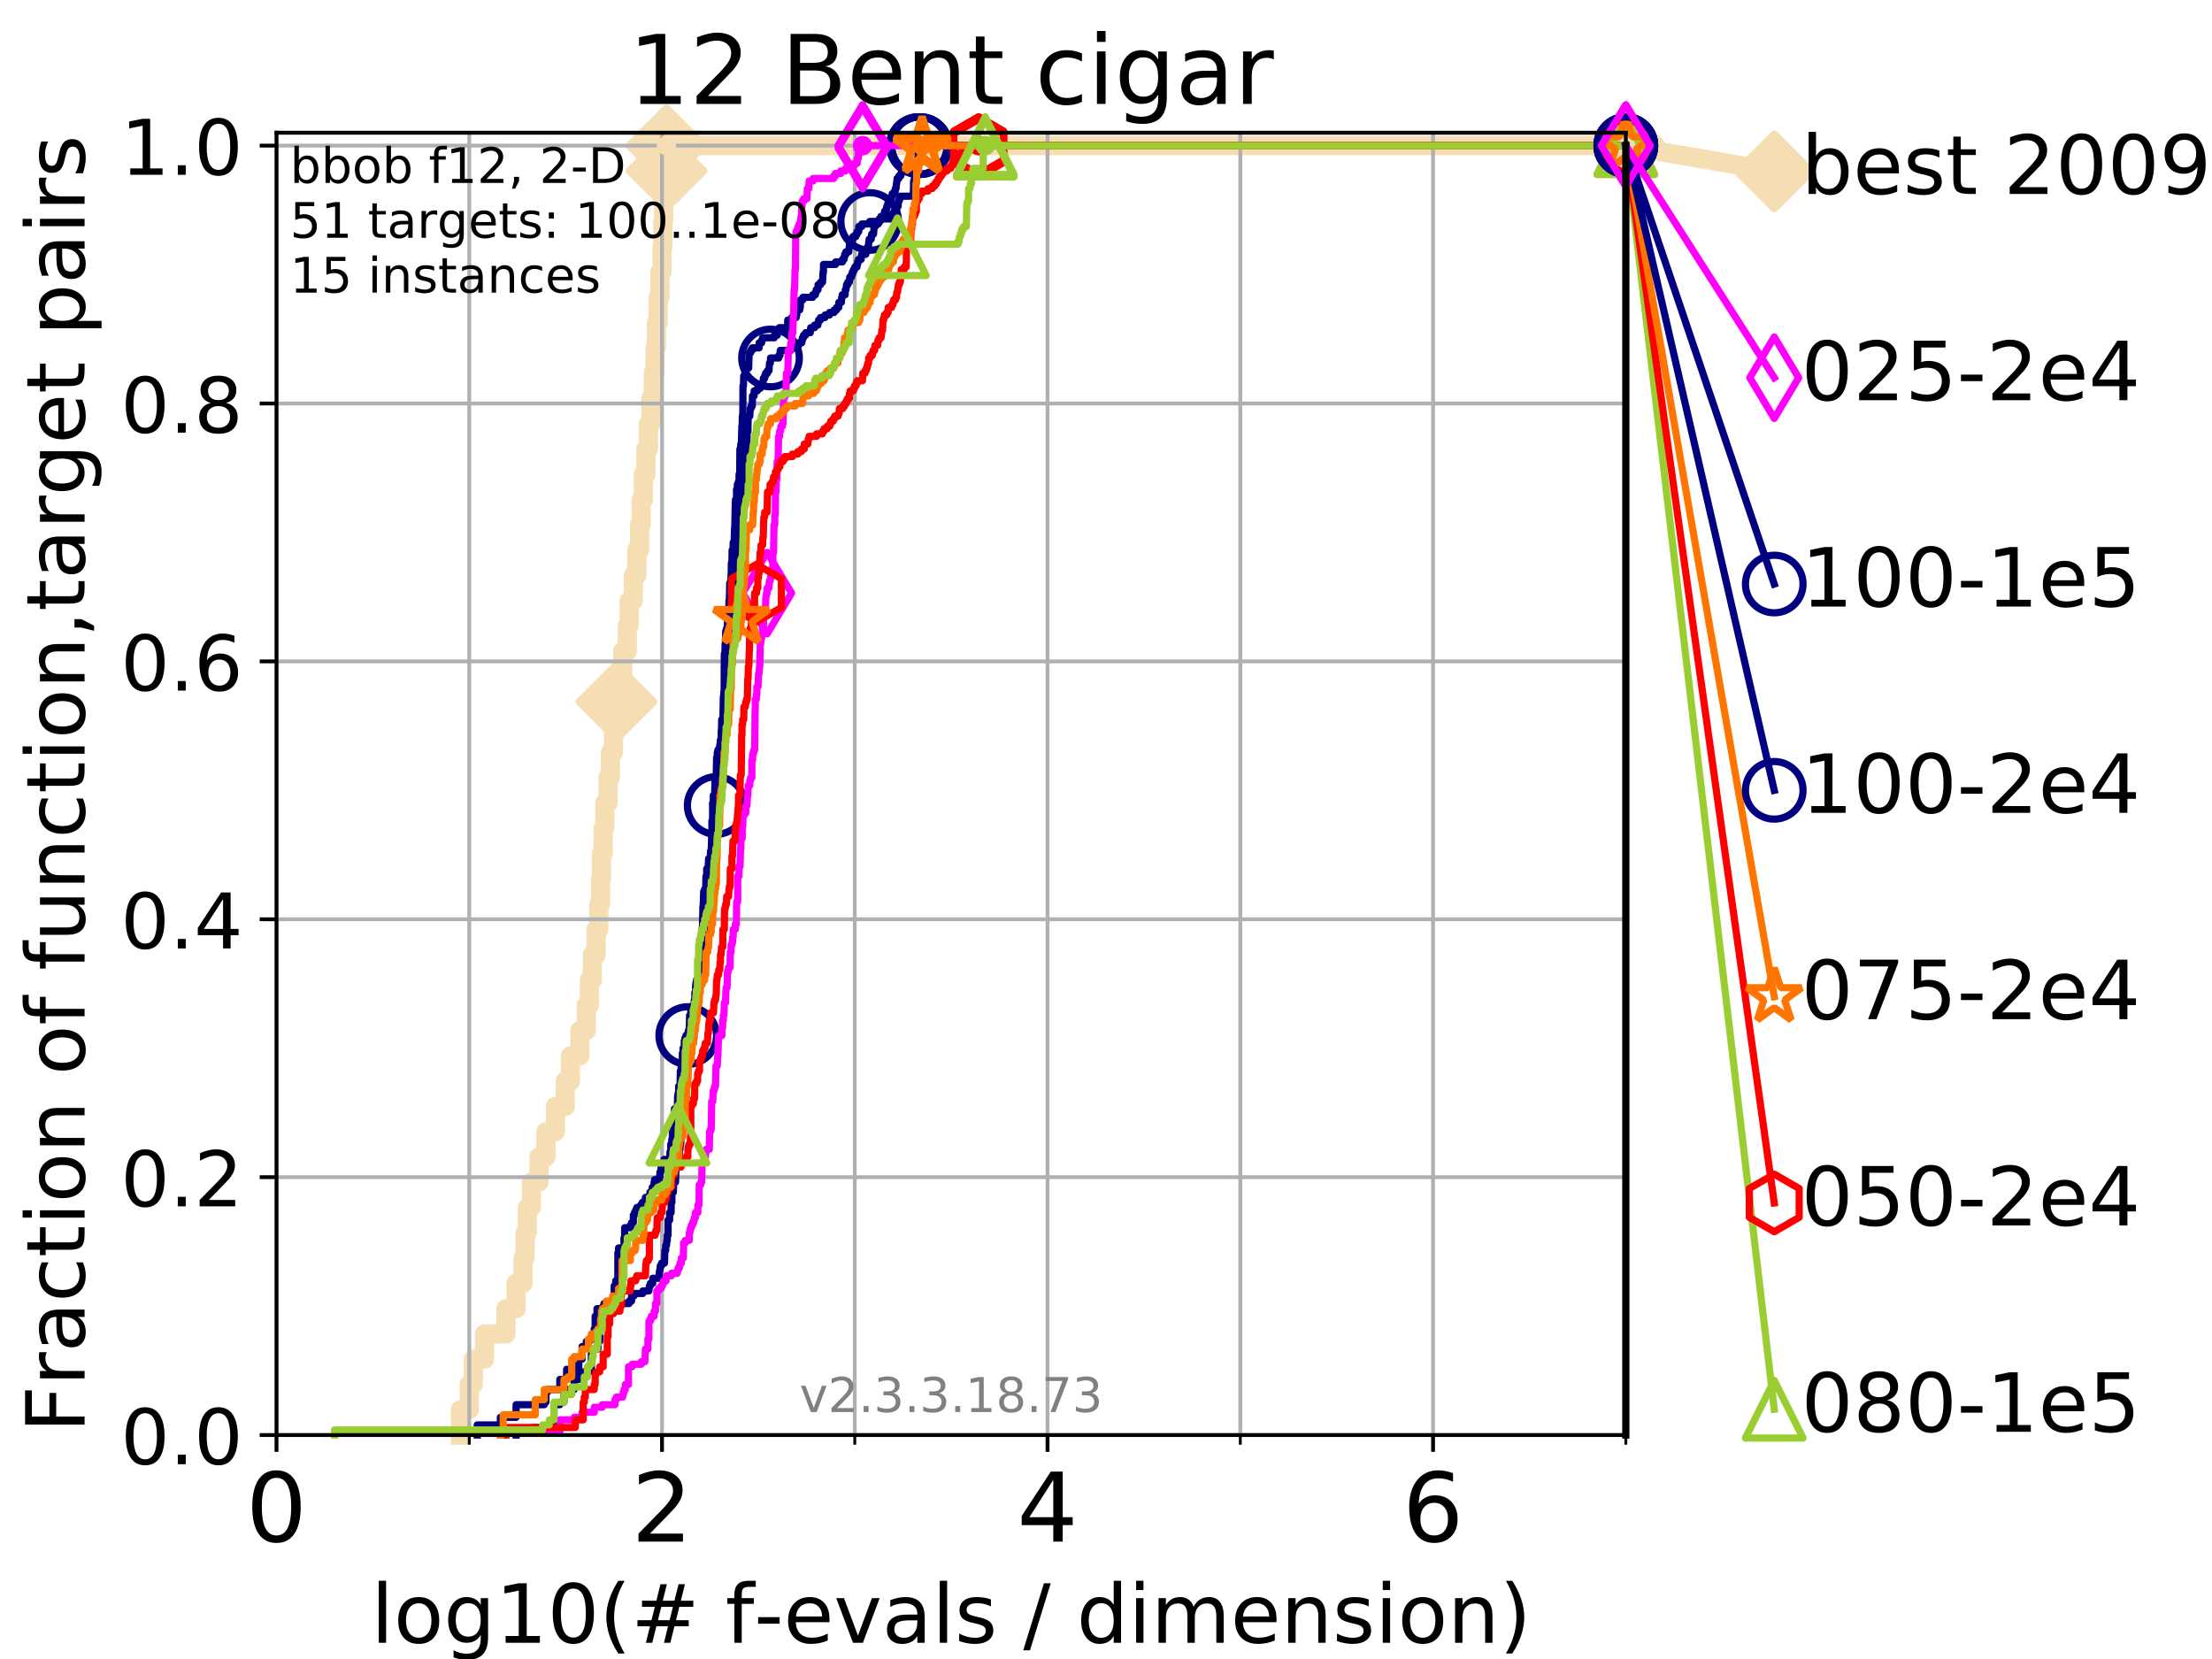 <?xml version="1.0" encoding="utf-8" standalone="no"?>
<!DOCTYPE svg PUBLIC "-//W3C//DTD SVG 1.1//EN"
  "http://www.w3.org/Graphics/SVG/1.1/DTD/svg11.dtd">
<!-- Created with matplotlib (https://matplotlib.org/) -->
<svg height="345.6pt" version="1.1" viewBox="0 0 460.8 345.6" width="460.8pt" xmlns="http://www.w3.org/2000/svg" xmlns:xlink="http://www.w3.org/1999/xlink">
 <defs>
  <style type="text/css">
*{stroke-linecap:butt;stroke-linejoin:round;}
  </style>
 </defs>
 <g id="figure_1">
  <g id="patch_1">
   <path d="M 0 345.6 
L 460.8 345.6 
L 460.8 0 
L 0 0 
z
" style="fill:#ffffff;"/>
  </g>
  <g id="axes_1">
   <g id="patch_2">
    <path d="M 57.6 298.944 
L 338.688 298.944 
L 338.688 27.648 
L 57.6 27.648 
z
" style="fill:#ffffff;"/>
   </g>
   <g id="line2d_1">
    <path d="M 95.918 298.944 
L 95.918 293.677 
L 97.755 293.677 
L 97.755 288.41 
L 98.606 288.41 
L 98.606 283.143 
L 100.935 283.143 
L 100.935 277.877 
L 105.398 277.877 
L 105.398 272.61 
L 107.515 272.61 
L 107.515 267.343 
L 108.949 267.343 
L 108.949 262.076 
L 109.402 262.076 
L 109.402 256.809 
L 109.843 256.809 
L 109.843 251.542 
L 110.694 251.542 
L 110.694 246.275 
L 112.281 246.275 
L 112.281 241.009 
L 113.735 241.009 
L 113.735 235.742 
L 115.711 235.742 
L 115.711 230.475 
L 117.765 230.475 
L 117.765 225.208 
L 118.839 225.208 
L 118.839 219.941 
L 120.806 219.941 
L 120.806 214.674 
L 122.148 214.674 
L 122.148 209.407 
L 122.782 209.407 
L 122.782 204.141 
L 123.394 204.141 
L 123.394 198.874 
L 124.178 198.874 
L 124.178 193.607 
L 124.744 193.607 
L 124.744 188.34 
L 125.111 188.34 
L 125.111 183.073 
L 125.292 183.073 
L 125.292 177.806 
L 125.648 177.806 
L 125.648 172.539 
L 125.996 172.539 
L 125.996 167.272 
L 126.674 167.272 
L 126.674 162.006 
L 127.165 162.006 
L 127.165 156.739 
L 127.799 156.739 
L 127.799 151.472 
L 128.411 151.472 
L 128.411 146.205 
L 129.002 146.205 
L 129.002 140.938 
L 129.714 140.938 
L 129.714 135.671 
L 130.665 135.671 
L 130.665 130.404 
L 131.056 130.404 
L 131.056 125.138 
L 131.938 125.138 
L 131.938 119.871 
L 132.66 119.871 
L 132.66 114.604 
L 133.239 114.604 
L 133.239 109.337 
L 133.578 109.337 
L 133.578 104.07 
L 134.019 104.07 
L 134.019 98.803 
L 134.556 98.803 
L 134.556 93.536 
L 135.077 93.536 
L 135.077 88.27 
L 135.582 88.27 
L 135.582 83.003 
L 136.073 83.003 
L 136.073 77.736 
L 136.457 77.736 
L 136.457 72.469 
L 136.739 72.469 
L 136.739 67.202 
L 137.108 67.202 
L 137.108 61.935 
L 137.469 61.935 
L 137.469 56.668 
L 137.911 56.668 
L 137.911 51.402 
L 138.084 51.402 
L 138.084 46.135 
L 138.256 46.135 
L 138.256 40.868 
L 138.595 40.868 
L 138.595 35.601 
L 138.845 35.601 
L 138.845 30.334 
L 338.688 30.334 
" style="fill:none;stroke:#f5deb3;stroke-linecap:square;stroke-width:4;"/>
   </g>
   <g id="line2d_2">
    <defs>
     <path d="M -0 7.778 
L 7.778 0 
L 0 -7.778 
L -7.778 -0 
z
" id="m6ffdb6b580" style="stroke:#f5deb3;stroke-linejoin:miter;stroke-width:1.5;"/>
    </defs>
    <g>
     <use style="fill:#f5deb3;stroke:#f5deb3;stroke-linejoin:miter;stroke-width:1.5;" x="128.411" xlink:href="#m6ffdb6b580" y="146.205"/>
     <use style="fill:#f5deb3;stroke:#f5deb3;stroke-linejoin:miter;stroke-width:1.5;" x="138.845" xlink:href="#m6ffdb6b580" y="35.601"/>
     <use style="fill:#f5deb3;stroke:#f5deb3;stroke-linejoin:miter;stroke-width:1.5;" x="138.845" xlink:href="#m6ffdb6b580" y="30.334"/>
     <use style="fill:#f5deb3;stroke:#f5deb3;stroke-linejoin:miter;stroke-width:1.5;" x="138.845" xlink:href="#m6ffdb6b580" y="30.334"/>
     <use style="fill:#f5deb3;stroke:#f5deb3;stroke-linejoin:miter;stroke-width:1.5;" x="338.688" xlink:href="#m6ffdb6b580" y="30.334"/>
    </g>
   </g>
   <g id="line2d_3">
    <path style="fill:none;stroke:#f5deb3;stroke-linecap:square;stroke-width:4;"/>
    <g/>
   </g>
   <g id="line2d_4">
    <path d="M 338.688 30.334 
L 369.608 35.706 
" style="fill:none;stroke:#f5deb3;stroke-linecap:square;stroke-width:4;"/>
    <g>
     <use style="fill:#f5deb3;stroke:#f5deb3;stroke-linejoin:miter;stroke-width:1.5;" x="338.688" xlink:href="#m6ffdb6b580" y="30.334"/>
     <use style="fill:#f5deb3;stroke:#f5deb3;stroke-linejoin:miter;stroke-width:1.5;" x="369.608" xlink:href="#m6ffdb6b580" y="35.706"/>
    </g>
   </g>
   <g id="matplotlib.axis_1">
    <g id="xtick_1">
     <g id="line2d_5">
      <path clip-path="url(#ped5e654570)" d="M 57.6 298.944 
L 57.6 27.648 
" style="fill:none;stroke:#b0b0b0;stroke-linecap:square;stroke-width:0.8;"/>
     </g>
     <g id="line2d_6">
      <defs>
       <path d="M 0 0 
L 0 3.5 
" id="m9ebe1c5cf6" style="stroke:#000000;stroke-width:0.8;"/>
      </defs>
      <g>
       <use style="stroke:#000000;stroke-width:0.8;" x="57.6" xlink:href="#m9ebe1c5cf6" y="298.944"/>
      </g>
     </g>
     <g id="text_1">
      <!-- 0 -->
      <defs>
       <path d="M 31.781 66.406 
Q 24.172 66.406 20.328 58.906 
Q 16.5 51.422 16.5 36.375 
Q 16.5 21.391 20.328 13.891 
Q 24.172 6.391 31.781 6.391 
Q 39.453 6.391 43.281 13.891 
Q 47.125 21.391 47.125 36.375 
Q 47.125 51.422 43.281 58.906 
Q 39.453 66.406 31.781 66.406 
z
M 31.781 74.219 
Q 44.047 74.219 50.516 64.516 
Q 56.984 54.828 56.984 36.375 
Q 56.984 17.969 50.516 8.266 
Q 44.047 -1.422 31.781 -1.422 
Q 19.531 -1.422 13.062 8.266 
Q 6.594 17.969 6.594 36.375 
Q 6.594 54.828 13.062 64.516 
Q 19.531 74.219 31.781 74.219 
z
" id="DejaVuSans-48"/>
      </defs>
      <g transform="translate(51.237 321.141)scale(0.2 -0.2)">
       <use xlink:href="#DejaVuSans-48"/>
      </g>
     </g>
    </g>
    <g id="xtick_2">
     <g id="line2d_7">
      <path clip-path="url(#ped5e654570)" d="M 137.911 298.944 
L 137.911 27.648 
" style="fill:none;stroke:#b0b0b0;stroke-linecap:square;stroke-width:0.8;"/>
     </g>
     <g id="line2d_8">
      <g>
       <use style="stroke:#000000;stroke-width:0.8;" x="137.911" xlink:href="#m9ebe1c5cf6" y="298.944"/>
      </g>
     </g>
     <g id="text_2">
      <!-- 2 -->
      <defs>
       <path d="M 19.188 8.297 
L 53.609 8.297 
L 53.609 0 
L 7.328 0 
L 7.328 8.297 
Q 12.938 14.109 22.625 23.891 
Q 32.328 33.688 34.812 36.531 
Q 39.547 41.844 41.422 45.531 
Q 43.312 49.219 43.312 52.781 
Q 43.312 58.594 39.234 62.25 
Q 35.156 65.922 28.609 65.922 
Q 23.969 65.922 18.812 64.312 
Q 13.672 62.703 7.812 59.422 
L 7.812 69.391 
Q 13.766 71.781 18.938 73 
Q 24.125 74.219 28.422 74.219 
Q 39.75 74.219 46.484 68.547 
Q 53.219 62.891 53.219 53.422 
Q 53.219 48.922 51.531 44.891 
Q 49.859 40.875 45.406 35.406 
Q 44.188 33.984 37.641 27.219 
Q 31.109 20.453 19.188 8.297 
z
" id="DejaVuSans-50"/>
      </defs>
      <g transform="translate(131.548 321.141)scale(0.2 -0.2)">
       <use xlink:href="#DejaVuSans-50"/>
      </g>
     </g>
    </g>
    <g id="xtick_3">
     <g id="line2d_9">
      <path clip-path="url(#ped5e654570)" d="M 218.222 298.944 
L 218.222 27.648 
" style="fill:none;stroke:#b0b0b0;stroke-linecap:square;stroke-width:0.8;"/>
     </g>
     <g id="line2d_10">
      <g>
       <use style="stroke:#000000;stroke-width:0.8;" x="218.222" xlink:href="#m9ebe1c5cf6" y="298.944"/>
      </g>
     </g>
     <g id="text_3">
      <!-- 4 -->
      <defs>
       <path d="M 37.797 64.312 
L 12.891 25.391 
L 37.797 25.391 
z
M 35.203 72.906 
L 47.609 72.906 
L 47.609 25.391 
L 58.016 25.391 
L 58.016 17.188 
L 47.609 17.188 
L 47.609 0 
L 37.797 0 
L 37.797 17.188 
L 4.891 17.188 
L 4.891 26.703 
z
" id="DejaVuSans-52"/>
      </defs>
      <g transform="translate(211.859 321.141)scale(0.2 -0.2)">
       <use xlink:href="#DejaVuSans-52"/>
      </g>
     </g>
    </g>
    <g id="xtick_4">
     <g id="line2d_11">
      <path clip-path="url(#ped5e654570)" d="M 298.533 298.944 
L 298.533 27.648 
" style="fill:none;stroke:#b0b0b0;stroke-linecap:square;stroke-width:0.8;"/>
     </g>
     <g id="line2d_12">
      <g>
       <use style="stroke:#000000;stroke-width:0.8;" x="298.533" xlink:href="#m9ebe1c5cf6" y="298.944"/>
      </g>
     </g>
     <g id="text_4">
      <!-- 6 -->
      <defs>
       <path d="M 33.016 40.375 
Q 26.375 40.375 22.484 35.828 
Q 18.609 31.297 18.609 23.391 
Q 18.609 15.531 22.484 10.953 
Q 26.375 6.391 33.016 6.391 
Q 39.656 6.391 43.531 10.953 
Q 47.406 15.531 47.406 23.391 
Q 47.406 31.297 43.531 35.828 
Q 39.656 40.375 33.016 40.375 
z
M 52.594 71.297 
L 52.594 62.312 
Q 48.875 64.062 45.094 64.984 
Q 41.312 65.922 37.594 65.922 
Q 27.828 65.922 22.672 59.328 
Q 17.531 52.734 16.797 39.406 
Q 19.672 43.656 24.016 45.922 
Q 28.375 48.188 33.594 48.188 
Q 44.578 48.188 50.953 41.516 
Q 57.328 34.859 57.328 23.391 
Q 57.328 12.156 50.688 5.359 
Q 44.047 -1.422 33.016 -1.422 
Q 20.359 -1.422 13.672 8.266 
Q 6.984 17.969 6.984 36.375 
Q 6.984 53.656 15.188 63.938 
Q 23.391 74.219 37.203 74.219 
Q 40.922 74.219 44.703 73.484 
Q 48.484 72.75 52.594 71.297 
z
" id="DejaVuSans-54"/>
      </defs>
      <g transform="translate(292.17 321.141)scale(0.2 -0.2)">
       <use xlink:href="#DejaVuSans-54"/>
      </g>
     </g>
    </g>
    <g id="xtick_5">
     <g id="line2d_13">
      <path clip-path="url(#ped5e654570)" d="M 97.755 298.944 
L 97.755 27.648 
" style="fill:none;stroke:#b0b0b0;stroke-linecap:square;stroke-width:0.8;"/>
     </g>
     <g id="line2d_14">
      <defs>
       <path d="M 0 0 
L 0 2 
" id="m9c5edd3936" style="stroke:#000000;stroke-width:0.6;"/>
      </defs>
      <g>
       <use style="stroke:#000000;stroke-width:0.6;" x="97.755" xlink:href="#m9c5edd3936" y="298.944"/>
      </g>
     </g>
    </g>
    <g id="xtick_6">
     <g id="line2d_15">
      <path clip-path="url(#ped5e654570)" d="M 178.066 298.944 
L 178.066 27.648 
" style="fill:none;stroke:#b0b0b0;stroke-linecap:square;stroke-width:0.8;"/>
     </g>
     <g id="line2d_16">
      <g>
       <use style="stroke:#000000;stroke-width:0.6;" x="178.066" xlink:href="#m9c5edd3936" y="298.944"/>
      </g>
     </g>
    </g>
    <g id="xtick_7">
     <g id="line2d_17">
      <path clip-path="url(#ped5e654570)" d="M 258.377 298.944 
L 258.377 27.648 
" style="fill:none;stroke:#b0b0b0;stroke-linecap:square;stroke-width:0.8;"/>
     </g>
     <g id="line2d_18">
      <g>
       <use style="stroke:#000000;stroke-width:0.6;" x="258.377" xlink:href="#m9c5edd3936" y="298.944"/>
      </g>
     </g>
    </g>
    <g id="xtick_8">
     <g id="line2d_19">
      <path clip-path="url(#ped5e654570)" d="M 338.688 298.944 
L 338.688 27.648 
" style="fill:none;stroke:#b0b0b0;stroke-linecap:square;stroke-width:0.8;"/>
     </g>
     <g id="line2d_20">
      <g>
       <use style="stroke:#000000;stroke-width:0.6;" x="338.688" xlink:href="#m9c5edd3936" y="298.944"/>
      </g>
     </g>
    </g>
    <g id="text_5">
     <!-- log10(# f-evals / dimension) -->
     <defs>
      <path d="M 9.422 75.984 
L 18.406 75.984 
L 18.406 0 
L 9.422 0 
z
" id="DejaVuSans-108"/>
      <path d="M 30.609 48.391 
Q 23.391 48.391 19.188 42.75 
Q 14.984 37.109 14.984 27.297 
Q 14.984 17.484 19.156 11.844 
Q 23.344 6.203 30.609 6.203 
Q 37.797 6.203 41.984 11.859 
Q 46.188 17.531 46.188 27.297 
Q 46.188 37.016 41.984 42.703 
Q 37.797 48.391 30.609 48.391 
z
M 30.609 56 
Q 42.328 56 49.016 48.375 
Q 55.719 40.766 55.719 27.297 
Q 55.719 13.875 49.016 6.219 
Q 42.328 -1.422 30.609 -1.422 
Q 18.844 -1.422 12.172 6.219 
Q 5.516 13.875 5.516 27.297 
Q 5.516 40.766 12.172 48.375 
Q 18.844 56 30.609 56 
z
" id="DejaVuSans-111"/>
      <path d="M 45.406 27.984 
Q 45.406 37.75 41.375 43.109 
Q 37.359 48.484 30.078 48.484 
Q 22.859 48.484 18.828 43.109 
Q 14.797 37.75 14.797 27.984 
Q 14.797 18.266 18.828 12.891 
Q 22.859 7.516 30.078 7.516 
Q 37.359 7.516 41.375 12.891 
Q 45.406 18.266 45.406 27.984 
z
M 54.391 6.781 
Q 54.391 -7.172 48.188 -13.984 
Q 42 -20.797 29.203 -20.797 
Q 24.469 -20.797 20.266 -20.094 
Q 16.062 -19.391 12.109 -17.922 
L 12.109 -9.188 
Q 16.062 -11.328 19.922 -12.344 
Q 23.781 -13.375 27.781 -13.375 
Q 36.625 -13.375 41.016 -8.766 
Q 45.406 -4.156 45.406 5.172 
L 45.406 9.625 
Q 42.625 4.781 38.281 2.391 
Q 33.938 0 27.875 0 
Q 17.828 0 11.672 7.656 
Q 5.516 15.328 5.516 27.984 
Q 5.516 40.672 11.672 48.328 
Q 17.828 56 27.875 56 
Q 33.938 56 38.281 53.609 
Q 42.625 51.219 45.406 46.391 
L 45.406 54.688 
L 54.391 54.688 
z
" id="DejaVuSans-103"/>
      <path d="M 12.406 8.297 
L 28.516 8.297 
L 28.516 63.922 
L 10.984 60.406 
L 10.984 69.391 
L 28.422 72.906 
L 38.281 72.906 
L 38.281 8.297 
L 54.391 8.297 
L 54.391 0 
L 12.406 0 
z
" id="DejaVuSans-49"/>
      <path d="M 31 75.875 
Q 24.469 64.656 21.281 53.656 
Q 18.109 42.672 18.109 31.391 
Q 18.109 20.125 21.312 9.062 
Q 24.516 -2 31 -13.188 
L 23.188 -13.188 
Q 15.875 -1.703 12.234 9.375 
Q 8.594 20.453 8.594 31.391 
Q 8.594 42.281 12.203 53.312 
Q 15.828 64.359 23.188 75.875 
z
" id="DejaVuSans-40"/>
      <path d="M 51.125 44 
L 36.922 44 
L 32.812 27.688 
L 47.125 27.688 
z
M 43.797 71.781 
L 38.719 51.516 
L 52.984 51.516 
L 58.109 71.781 
L 65.922 71.781 
L 60.891 51.516 
L 76.125 51.516 
L 76.125 44 
L 58.984 44 
L 54.984 27.688 
L 70.516 27.688 
L 70.516 20.219 
L 53.078 20.219 
L 48 0 
L 40.188 0 
L 45.219 20.219 
L 30.906 20.219 
L 25.875 0 
L 18.016 0 
L 23.094 20.219 
L 7.719 20.219 
L 7.719 27.688 
L 24.906 27.688 
L 29 44 
L 13.281 44 
L 13.281 51.516 
L 30.906 51.516 
L 35.891 71.781 
z
" id="DejaVuSans-35"/>
      <path id="DejaVuSans-32"/>
      <path d="M 37.109 75.984 
L 37.109 68.5 
L 28.516 68.5 
Q 23.688 68.5 21.797 66.547 
Q 19.922 64.594 19.922 59.516 
L 19.922 54.688 
L 34.719 54.688 
L 34.719 47.703 
L 19.922 47.703 
L 19.922 0 
L 10.891 0 
L 10.891 47.703 
L 2.297 47.703 
L 2.297 54.688 
L 10.891 54.688 
L 10.891 58.5 
Q 10.891 67.625 15.141 71.797 
Q 19.391 75.984 28.609 75.984 
z
" id="DejaVuSans-102"/>
      <path d="M 4.891 31.391 
L 31.203 31.391 
L 31.203 23.391 
L 4.891 23.391 
z
" id="DejaVuSans-45"/>
      <path d="M 56.203 29.594 
L 56.203 25.203 
L 14.891 25.203 
Q 15.484 15.922 20.484 11.062 
Q 25.484 6.203 34.422 6.203 
Q 39.594 6.203 44.453 7.469 
Q 49.312 8.734 54.109 11.281 
L 54.109 2.781 
Q 49.266 0.734 44.188 -0.344 
Q 39.109 -1.422 33.891 -1.422 
Q 20.797 -1.422 13.156 6.188 
Q 5.516 13.812 5.516 26.812 
Q 5.516 40.234 12.766 48.109 
Q 20.016 56 32.328 56 
Q 43.359 56 49.781 48.891 
Q 56.203 41.797 56.203 29.594 
z
M 47.219 32.234 
Q 47.125 39.594 43.094 43.984 
Q 39.062 48.391 32.422 48.391 
Q 24.906 48.391 20.391 44.141 
Q 15.875 39.891 15.188 32.172 
z
" id="DejaVuSans-101"/>
      <path d="M 2.984 54.688 
L 12.5 54.688 
L 29.594 8.797 
L 46.688 54.688 
L 56.203 54.688 
L 35.688 0 
L 23.484 0 
z
" id="DejaVuSans-118"/>
      <path d="M 34.281 27.484 
Q 23.391 27.484 19.188 25 
Q 14.984 22.516 14.984 16.5 
Q 14.984 11.719 18.141 8.906 
Q 21.297 6.109 26.703 6.109 
Q 34.188 6.109 38.703 11.406 
Q 43.219 16.703 43.219 25.484 
L 43.219 27.484 
z
M 52.203 31.203 
L 52.203 0 
L 43.219 0 
L 43.219 8.297 
Q 40.141 3.328 35.547 0.953 
Q 30.953 -1.422 24.312 -1.422 
Q 15.922 -1.422 10.953 3.297 
Q 6 8.016 6 15.922 
Q 6 25.141 12.172 29.828 
Q 18.359 34.516 30.609 34.516 
L 43.219 34.516 
L 43.219 35.406 
Q 43.219 41.609 39.141 45 
Q 35.062 48.391 27.688 48.391 
Q 23 48.391 18.547 47.266 
Q 14.109 46.141 10.016 43.891 
L 10.016 52.203 
Q 14.938 54.109 19.578 55.047 
Q 24.219 56 28.609 56 
Q 40.484 56 46.344 49.844 
Q 52.203 43.703 52.203 31.203 
z
" id="DejaVuSans-97"/>
      <path d="M 44.281 53.078 
L 44.281 44.578 
Q 40.484 46.531 36.375 47.5 
Q 32.281 48.484 27.875 48.484 
Q 21.188 48.484 17.844 46.438 
Q 14.5 44.391 14.5 40.281 
Q 14.5 37.156 16.891 35.375 
Q 19.281 33.594 26.516 31.984 
L 29.594 31.297 
Q 39.156 29.25 43.188 25.516 
Q 47.219 21.781 47.219 15.094 
Q 47.219 7.469 41.188 3.016 
Q 35.156 -1.422 24.609 -1.422 
Q 20.219 -1.422 15.453 -0.562 
Q 10.688 0.297 5.422 2 
L 5.422 11.281 
Q 10.406 8.688 15.234 7.391 
Q 20.062 6.109 24.812 6.109 
Q 31.156 6.109 34.562 8.281 
Q 37.984 10.453 37.984 14.406 
Q 37.984 18.062 35.516 20.016 
Q 33.062 21.969 24.703 23.781 
L 21.578 24.516 
Q 13.234 26.266 9.516 29.906 
Q 5.812 33.547 5.812 39.891 
Q 5.812 47.609 11.281 51.797 
Q 16.75 56 26.812 56 
Q 31.781 56 36.172 55.266 
Q 40.578 54.547 44.281 53.078 
z
" id="DejaVuSans-115"/>
      <path d="M 25.391 72.906 
L 33.688 72.906 
L 8.297 -9.281 
L 0 -9.281 
z
" id="DejaVuSans-47"/>
      <path d="M 45.406 46.391 
L 45.406 75.984 
L 54.391 75.984 
L 54.391 0 
L 45.406 0 
L 45.406 8.203 
Q 42.578 3.328 38.25 0.953 
Q 33.938 -1.422 27.875 -1.422 
Q 17.969 -1.422 11.734 6.484 
Q 5.516 14.406 5.516 27.297 
Q 5.516 40.188 11.734 48.094 
Q 17.969 56 27.875 56 
Q 33.938 56 38.25 53.625 
Q 42.578 51.266 45.406 46.391 
z
M 14.797 27.297 
Q 14.797 17.391 18.875 11.75 
Q 22.953 6.109 30.078 6.109 
Q 37.203 6.109 41.297 11.75 
Q 45.406 17.391 45.406 27.297 
Q 45.406 37.203 41.297 42.844 
Q 37.203 48.484 30.078 48.484 
Q 22.953 48.484 18.875 42.844 
Q 14.797 37.203 14.797 27.297 
z
" id="DejaVuSans-100"/>
      <path d="M 9.422 54.688 
L 18.406 54.688 
L 18.406 0 
L 9.422 0 
z
M 9.422 75.984 
L 18.406 75.984 
L 18.406 64.594 
L 9.422 64.594 
z
" id="DejaVuSans-105"/>
      <path d="M 52 44.188 
Q 55.375 50.25 60.062 53.125 
Q 64.75 56 71.094 56 
Q 79.641 56 84.281 50.016 
Q 88.922 44.047 88.922 33.016 
L 88.922 0 
L 79.891 0 
L 79.891 32.719 
Q 79.891 40.578 77.094 44.375 
Q 74.312 48.188 68.609 48.188 
Q 61.625 48.188 57.562 43.547 
Q 53.516 38.922 53.516 30.906 
L 53.516 0 
L 44.484 0 
L 44.484 32.719 
Q 44.484 40.625 41.703 44.406 
Q 38.922 48.188 33.109 48.188 
Q 26.219 48.188 22.156 43.531 
Q 18.109 38.875 18.109 30.906 
L 18.109 0 
L 9.078 0 
L 9.078 54.688 
L 18.109 54.688 
L 18.109 46.188 
Q 21.188 51.219 25.484 53.609 
Q 29.781 56 35.688 56 
Q 41.656 56 45.828 52.969 
Q 50 49.953 52 44.188 
z
" id="DejaVuSans-109"/>
      <path d="M 54.891 33.016 
L 54.891 0 
L 45.906 0 
L 45.906 32.719 
Q 45.906 40.484 42.875 44.328 
Q 39.844 48.188 33.797 48.188 
Q 26.516 48.188 22.312 43.547 
Q 18.109 38.922 18.109 30.906 
L 18.109 0 
L 9.078 0 
L 9.078 54.688 
L 18.109 54.688 
L 18.109 46.188 
Q 21.344 51.125 25.703 53.562 
Q 30.078 56 35.797 56 
Q 45.219 56 50.047 50.172 
Q 54.891 44.344 54.891 33.016 
z
" id="DejaVuSans-110"/>
      <path d="M 8.016 75.875 
L 15.828 75.875 
Q 23.141 64.359 26.781 53.312 
Q 30.422 42.281 30.422 31.391 
Q 30.422 20.453 26.781 9.375 
Q 23.141 -1.703 15.828 -13.188 
L 8.016 -13.188 
Q 14.5 -2 17.703 9.062 
Q 20.906 20.125 20.906 31.391 
Q 20.906 42.672 17.703 53.656 
Q 14.5 64.656 8.016 75.875 
z
" id="DejaVuSans-41"/>
     </defs>
     <g transform="translate(77.303 342.218)scale(0.17 -0.17)">
      <use xlink:href="#DejaVuSans-108"/>
      <use x="27.783" xlink:href="#DejaVuSans-111"/>
      <use x="88.965" xlink:href="#DejaVuSans-103"/>
      <use x="152.441" xlink:href="#DejaVuSans-49"/>
      <use x="216.064" xlink:href="#DejaVuSans-48"/>
      <use x="279.688" xlink:href="#DejaVuSans-40"/>
      <use x="318.701" xlink:href="#DejaVuSans-35"/>
      <use x="402.49" xlink:href="#DejaVuSans-32"/>
      <use x="434.277" xlink:href="#DejaVuSans-102"/>
      <use x="469.404" xlink:href="#DejaVuSans-45"/>
      <use x="505.488" xlink:href="#DejaVuSans-101"/>
      <use x="567.012" xlink:href="#DejaVuSans-118"/>
      <use x="626.191" xlink:href="#DejaVuSans-97"/>
      <use x="687.471" xlink:href="#DejaVuSans-108"/>
      <use x="715.254" xlink:href="#DejaVuSans-115"/>
      <use x="767.354" xlink:href="#DejaVuSans-32"/>
      <use x="799.141" xlink:href="#DejaVuSans-47"/>
      <use x="832.832" xlink:href="#DejaVuSans-32"/>
      <use x="864.619" xlink:href="#DejaVuSans-100"/>
      <use x="928.096" xlink:href="#DejaVuSans-105"/>
      <use x="955.879" xlink:href="#DejaVuSans-109"/>
      <use x="1053.291" xlink:href="#DejaVuSans-101"/>
      <use x="1114.814" xlink:href="#DejaVuSans-110"/>
      <use x="1178.193" xlink:href="#DejaVuSans-115"/>
      <use x="1230.293" xlink:href="#DejaVuSans-105"/>
      <use x="1258.076" xlink:href="#DejaVuSans-111"/>
      <use x="1319.258" xlink:href="#DejaVuSans-110"/>
      <use x="1382.637" xlink:href="#DejaVuSans-41"/>
     </g>
    </g>
   </g>
   <g id="matplotlib.axis_2">
    <g id="ytick_1">
     <g id="line2d_21">
      <path clip-path="url(#ped5e654570)" d="M 57.6 298.944 
L 338.688 298.944 
" style="fill:none;stroke:#b0b0b0;stroke-linecap:square;stroke-width:0.8;"/>
     </g>
     <g id="line2d_22">
      <defs>
       <path d="M 0 0 
L -3.5 0 
" id="m28a85f396d" style="stroke:#000000;stroke-width:0.8;"/>
      </defs>
      <g>
       <use style="stroke:#000000;stroke-width:0.8;" x="57.6" xlink:href="#m28a85f396d" y="298.944"/>
      </g>
     </g>
     <g id="text_6">
      <!-- 0.0 -->
      <defs>
       <path d="M 10.688 12.406 
L 21 12.406 
L 21 0 
L 10.688 0 
z
" id="DejaVuSans-46"/>
      </defs>
      <g transform="translate(25.155 305.023)scale(0.16 -0.16)">
       <use xlink:href="#DejaVuSans-48"/>
       <use x="63.623" xlink:href="#DejaVuSans-46"/>
       <use x="95.41" xlink:href="#DejaVuSans-48"/>
      </g>
     </g>
    </g>
    <g id="ytick_2">
     <g id="line2d_23">
      <path clip-path="url(#ped5e654570)" d="M 57.6 245.222 
L 338.688 245.222 
" style="fill:none;stroke:#b0b0b0;stroke-linecap:square;stroke-width:0.8;"/>
     </g>
     <g id="line2d_24">
      <g>
       <use style="stroke:#000000;stroke-width:0.8;" x="57.6" xlink:href="#m28a85f396d" y="245.222"/>
      </g>
     </g>
     <g id="text_7">
      <!-- 0.2 -->
      <g transform="translate(25.155 251.301)scale(0.16 -0.16)">
       <use xlink:href="#DejaVuSans-48"/>
       <use x="63.623" xlink:href="#DejaVuSans-46"/>
       <use x="95.41" xlink:href="#DejaVuSans-50"/>
      </g>
     </g>
    </g>
    <g id="ytick_3">
     <g id="line2d_25">
      <path clip-path="url(#ped5e654570)" d="M 57.6 191.5 
L 338.688 191.5 
" style="fill:none;stroke:#b0b0b0;stroke-linecap:square;stroke-width:0.8;"/>
     </g>
     <g id="line2d_26">
      <g>
       <use style="stroke:#000000;stroke-width:0.8;" x="57.6" xlink:href="#m28a85f396d" y="191.5"/>
      </g>
     </g>
     <g id="text_8">
      <!-- 0.4 -->
      <g transform="translate(25.155 197.579)scale(0.16 -0.16)">
       <use xlink:href="#DejaVuSans-48"/>
       <use x="63.623" xlink:href="#DejaVuSans-46"/>
       <use x="95.41" xlink:href="#DejaVuSans-52"/>
      </g>
     </g>
    </g>
    <g id="ytick_4">
     <g id="line2d_27">
      <path clip-path="url(#ped5e654570)" d="M 57.6 137.778 
L 338.688 137.778 
" style="fill:none;stroke:#b0b0b0;stroke-linecap:square;stroke-width:0.8;"/>
     </g>
     <g id="line2d_28">
      <g>
       <use style="stroke:#000000;stroke-width:0.8;" x="57.6" xlink:href="#m28a85f396d" y="137.778"/>
      </g>
     </g>
     <g id="text_9">
      <!-- 0.6 -->
      <g transform="translate(25.155 143.857)scale(0.16 -0.16)">
       <use xlink:href="#DejaVuSans-48"/>
       <use x="63.623" xlink:href="#DejaVuSans-46"/>
       <use x="95.41" xlink:href="#DejaVuSans-54"/>
      </g>
     </g>
    </g>
    <g id="ytick_5">
     <g id="line2d_29">
      <path clip-path="url(#ped5e654570)" d="M 57.6 84.056 
L 338.688 84.056 
" style="fill:none;stroke:#b0b0b0;stroke-linecap:square;stroke-width:0.8;"/>
     </g>
     <g id="line2d_30">
      <g>
       <use style="stroke:#000000;stroke-width:0.8;" x="57.6" xlink:href="#m28a85f396d" y="84.056"/>
      </g>
     </g>
     <g id="text_10">
      <!-- 0.8 -->
      <defs>
       <path d="M 31.781 34.625 
Q 24.75 34.625 20.719 30.859 
Q 16.703 27.094 16.703 20.516 
Q 16.703 13.922 20.719 10.156 
Q 24.75 6.391 31.781 6.391 
Q 38.812 6.391 42.859 10.172 
Q 46.922 13.969 46.922 20.516 
Q 46.922 27.094 42.891 30.859 
Q 38.875 34.625 31.781 34.625 
z
M 21.922 38.812 
Q 15.578 40.375 12.031 44.719 
Q 8.5 49.078 8.5 55.328 
Q 8.5 64.062 14.719 69.141 
Q 20.953 74.219 31.781 74.219 
Q 42.672 74.219 48.875 69.141 
Q 55.078 64.062 55.078 55.328 
Q 55.078 49.078 51.531 44.719 
Q 48 40.375 41.703 38.812 
Q 48.828 37.156 52.797 32.312 
Q 56.781 27.484 56.781 20.516 
Q 56.781 9.906 50.312 4.234 
Q 43.844 -1.422 31.781 -1.422 
Q 19.734 -1.422 13.25 4.234 
Q 6.781 9.906 6.781 20.516 
Q 6.781 27.484 10.781 32.312 
Q 14.797 37.156 21.922 38.812 
z
M 18.312 54.391 
Q 18.312 48.734 21.844 45.562 
Q 25.391 42.391 31.781 42.391 
Q 38.141 42.391 41.719 45.562 
Q 45.312 48.734 45.312 54.391 
Q 45.312 60.062 41.719 63.234 
Q 38.141 66.406 31.781 66.406 
Q 25.391 66.406 21.844 63.234 
Q 18.312 60.062 18.312 54.391 
z
" id="DejaVuSans-56"/>
      </defs>
      <g transform="translate(25.155 90.135)scale(0.16 -0.16)">
       <use xlink:href="#DejaVuSans-48"/>
       <use x="63.623" xlink:href="#DejaVuSans-46"/>
       <use x="95.41" xlink:href="#DejaVuSans-56"/>
      </g>
     </g>
    </g>
    <g id="ytick_6">
     <g id="line2d_31">
      <path clip-path="url(#ped5e654570)" d="M 57.6 30.334 
L 338.688 30.334 
" style="fill:none;stroke:#b0b0b0;stroke-linecap:square;stroke-width:0.8;"/>
     </g>
     <g id="line2d_32">
      <g>
       <use style="stroke:#000000;stroke-width:0.8;" x="57.6" xlink:href="#m28a85f396d" y="30.334"/>
      </g>
     </g>
     <g id="text_11">
      <!-- 1.0 -->
      <g transform="translate(25.155 36.413)scale(0.16 -0.16)">
       <use xlink:href="#DejaVuSans-49"/>
       <use x="63.623" xlink:href="#DejaVuSans-46"/>
       <use x="95.41" xlink:href="#DejaVuSans-48"/>
      </g>
     </g>
    </g>
    <g id="text_12">
     <!-- Fraction of function,target pairs -->
     <defs>
      <path d="M 9.812 72.906 
L 51.703 72.906 
L 51.703 64.594 
L 19.672 64.594 
L 19.672 43.109 
L 48.578 43.109 
L 48.578 34.812 
L 19.672 34.812 
L 19.672 0 
L 9.812 0 
z
" id="DejaVuSans-70"/>
      <path d="M 41.109 46.297 
Q 39.594 47.172 37.812 47.578 
Q 36.031 48 33.891 48 
Q 26.266 48 22.188 43.047 
Q 18.109 38.094 18.109 28.812 
L 18.109 0 
L 9.078 0 
L 9.078 54.688 
L 18.109 54.688 
L 18.109 46.188 
Q 20.953 51.172 25.484 53.578 
Q 30.031 56 36.531 56 
Q 37.453 56 38.578 55.875 
Q 39.703 55.766 41.062 55.516 
z
" id="DejaVuSans-114"/>
      <path d="M 48.781 52.594 
L 48.781 44.188 
Q 44.969 46.297 41.141 47.344 
Q 37.312 48.391 33.406 48.391 
Q 24.656 48.391 19.812 42.844 
Q 14.984 37.312 14.984 27.297 
Q 14.984 17.281 19.812 11.734 
Q 24.656 6.203 33.406 6.203 
Q 37.312 6.203 41.141 7.25 
Q 44.969 8.297 48.781 10.406 
L 48.781 2.094 
Q 45.016 0.344 40.984 -0.531 
Q 36.969 -1.422 32.422 -1.422 
Q 20.062 -1.422 12.781 6.344 
Q 5.516 14.109 5.516 27.297 
Q 5.516 40.672 12.859 48.328 
Q 20.219 56 33.016 56 
Q 37.156 56 41.109 55.141 
Q 45.062 54.297 48.781 52.594 
z
" id="DejaVuSans-99"/>
      <path d="M 18.312 70.219 
L 18.312 54.688 
L 36.812 54.688 
L 36.812 47.703 
L 18.312 47.703 
L 18.312 18.016 
Q 18.312 11.328 20.141 9.422 
Q 21.969 7.516 27.594 7.516 
L 36.812 7.516 
L 36.812 0 
L 27.594 0 
Q 17.188 0 13.234 3.875 
Q 9.281 7.766 9.281 18.016 
L 9.281 47.703 
L 2.688 47.703 
L 2.688 54.688 
L 9.281 54.688 
L 9.281 70.219 
z
" id="DejaVuSans-116"/>
      <path d="M 8.5 21.578 
L 8.5 54.688 
L 17.484 54.688 
L 17.484 21.922 
Q 17.484 14.156 20.5 10.266 
Q 23.531 6.391 29.594 6.391 
Q 36.859 6.391 41.078 11.031 
Q 45.312 15.672 45.312 23.688 
L 45.312 54.688 
L 54.297 54.688 
L 54.297 0 
L 45.312 0 
L 45.312 8.406 
Q 42.047 3.422 37.719 1 
Q 33.406 -1.422 27.688 -1.422 
Q 18.266 -1.422 13.375 4.438 
Q 8.5 10.297 8.5 21.578 
z
M 31.109 56 
z
" id="DejaVuSans-117"/>
      <path d="M 11.719 12.406 
L 22.016 12.406 
L 22.016 4 
L 14.016 -11.625 
L 7.719 -11.625 
L 11.719 4 
z
" id="DejaVuSans-44"/>
      <path d="M 18.109 8.203 
L 18.109 -20.797 
L 9.078 -20.797 
L 9.078 54.688 
L 18.109 54.688 
L 18.109 46.391 
Q 20.953 51.266 25.266 53.625 
Q 29.594 56 35.594 56 
Q 45.562 56 51.781 48.094 
Q 58.016 40.188 58.016 27.297 
Q 58.016 14.406 51.781 6.484 
Q 45.562 -1.422 35.594 -1.422 
Q 29.594 -1.422 25.266 0.953 
Q 20.953 3.328 18.109 8.203 
z
M 48.688 27.297 
Q 48.688 37.203 44.609 42.844 
Q 40.531 48.484 33.406 48.484 
Q 26.266 48.484 22.188 42.844 
Q 18.109 37.203 18.109 27.297 
Q 18.109 17.391 22.188 11.75 
Q 26.266 6.109 33.406 6.109 
Q 40.531 6.109 44.609 11.75 
Q 48.688 17.391 48.688 27.297 
z
" id="DejaVuSans-112"/>
     </defs>
     <g transform="translate(17.62 298.435)rotate(-90)scale(0.17 -0.17)">
      <use xlink:href="#DejaVuSans-70"/>
      <use x="57.41" xlink:href="#DejaVuSans-114"/>
      <use x="98.523" xlink:href="#DejaVuSans-97"/>
      <use x="159.803" xlink:href="#DejaVuSans-99"/>
      <use x="214.783" xlink:href="#DejaVuSans-116"/>
      <use x="253.992" xlink:href="#DejaVuSans-105"/>
      <use x="281.775" xlink:href="#DejaVuSans-111"/>
      <use x="342.957" xlink:href="#DejaVuSans-110"/>
      <use x="406.336" xlink:href="#DejaVuSans-32"/>
      <use x="438.123" xlink:href="#DejaVuSans-111"/>
      <use x="499.305" xlink:href="#DejaVuSans-102"/>
      <use x="534.51" xlink:href="#DejaVuSans-32"/>
      <use x="566.297" xlink:href="#DejaVuSans-102"/>
      <use x="601.502" xlink:href="#DejaVuSans-117"/>
      <use x="664.881" xlink:href="#DejaVuSans-110"/>
      <use x="728.26" xlink:href="#DejaVuSans-99"/>
      <use x="783.24" xlink:href="#DejaVuSans-116"/>
      <use x="822.449" xlink:href="#DejaVuSans-105"/>
      <use x="850.232" xlink:href="#DejaVuSans-111"/>
      <use x="911.414" xlink:href="#DejaVuSans-110"/>
      <use x="974.793" xlink:href="#DejaVuSans-44"/>
      <use x="1006.58" xlink:href="#DejaVuSans-116"/>
      <use x="1045.789" xlink:href="#DejaVuSans-97"/>
      <use x="1107.068" xlink:href="#DejaVuSans-114"/>
      <use x="1148.166" xlink:href="#DejaVuSans-103"/>
      <use x="1211.643" xlink:href="#DejaVuSans-101"/>
      <use x="1273.166" xlink:href="#DejaVuSans-116"/>
      <use x="1312.375" xlink:href="#DejaVuSans-32"/>
      <use x="1344.162" xlink:href="#DejaVuSans-112"/>
      <use x="1407.639" xlink:href="#DejaVuSans-97"/>
      <use x="1468.918" xlink:href="#DejaVuSans-105"/>
      <use x="1496.701" xlink:href="#DejaVuSans-114"/>
      <use x="1537.814" xlink:href="#DejaVuSans-115"/>
     </g>
    </g>
   </g>
   <g id="line2d_33">
    <defs>
     <path d="M 0 1.5 
C 0.398 1.5 0.779 1.342 1.061 1.061 
C 1.342 0.779 1.5 0.398 1.5 0 
C 1.5 -0.398 1.342 -0.779 1.061 -1.061 
C 0.779 -1.342 0.398 -1.5 0 -1.5 
C -0.398 -1.5 -0.779 -1.342 -1.061 -1.061 
C -1.342 -0.779 -1.5 -0.398 -1.5 0 
C -1.5 0.398 -1.342 0.779 -1.061 1.061 
C -0.779 1.342 -0.398 1.5 0 1.5 
z
" id="m77302c1d08" style="stroke:#f5deb3;"/>
    </defs>
    <g>
     <use style="fill:#f5deb3;stroke:#f5deb3;" x="138.845" xlink:href="#m77302c1d08" y="30.334"/>
     <use style="fill:#f5deb3;stroke:#f5deb3;" x="138.845" xlink:href="#m77302c1d08" y="30.334"/>
    </g>
   </g>
   <g id="line2d_34">
    <defs>
     <path d="M 0 1.5 
C 0.398 1.5 0.779 1.342 1.061 1.061 
C 1.342 0.779 1.5 0.398 1.5 0 
C 1.5 -0.398 1.342 -0.779 1.061 -1.061 
C 0.779 -1.342 0.398 -1.5 0 -1.5 
C -0.398 -1.5 -0.779 -1.342 -1.061 -1.061 
C -1.342 -0.779 -1.5 -0.398 -1.5 0 
C -1.5 0.398 -1.342 0.779 -1.061 1.061 
C -0.779 1.342 -0.398 1.5 0 1.5 
z
" id="ma8bf9e2e57" style="stroke:#000080;"/>
    </defs>
    <g>
     <use style="fill:#000080;stroke:#000080;" x="191.725" xlink:href="#ma8bf9e2e57" y="30.334"/>
     <use style="fill:#000080;stroke:#000080;" x="191.725" xlink:href="#ma8bf9e2e57" y="30.334"/>
    </g>
   </g>
   <g id="line2d_35">
    <path d="M 99.418 298.944 
L 99.418 296.837 
L 104.235 296.837 
L 104.235 295.257 
L 107.515 295.257 
L 107.515 292.624 
L 113.383 292.624 
L 113.383 292.097 
L 113.735 292.097 
L 113.735 289.99 
L 114.08 289.99 
L 114.08 289.464 
L 116.621 289.464 
L 116.621 287.357 
L 118.04 287.357 
L 118.04 285.25 
L 119.352 285.25 
L 119.352 284.723 
L 120.572 284.723 
L 120.572 283.143 
L 121.265 283.143 
L 121.265 280.51 
L 122.148 280.51 
L 122.148 279.457 
L 122.782 279.457 
L 122.782 278.93 
L 123.791 278.93 
L 123.791 276.823 
L 123.985 276.823 
L 123.985 274.19 
L 124.369 274.19 
L 124.369 272.61 
L 125.648 272.61 
L 125.648 272.083 
L 125.823 272.083 
L 125.823 271.556 
L 131.056 271.556 
L 131.056 271.03 
L 131.566 271.03 
L 131.566 269.976 
L 132.06 269.976 
L 132.06 269.45 
L 133.91 269.45 
L 133.91 268.923 
L 135.179 268.923 
L 135.281 267.87 
L 135.482 267.87 
L 135.482 267.343 
L 135.976 267.343 
L 135.976 266.289 
L 137.29 266.289 
L 137.38 264.709 
L 137.469 264.709 
L 137.559 263.656 
L 137.823 263.656 
L 137.823 263.129 
L 138.426 263.129 
L 138.511 260.496 
L 138.678 260.496 
L 138.678 259.443 
L 138.845 259.443 
L 138.927 258.389 
L 139.009 258.389 
L 139.009 257.336 
L 139.172 257.336 
L 139.172 254.176 
L 139.494 254.176 
L 139.494 252.596 
L 139.809 252.596 
L 139.809 250.489 
L 139.965 250.489 
L 139.965 248.382 
L 140.272 248.382 
L 140.348 246.275 
L 140.723 246.275 
L 140.797 243.642 
L 140.871 243.642 
L 140.944 242.589 
L 141.018 242.589 
L 141.018 242.062 
L 141.163 242.062 
L 141.163 240.482 
L 141.521 240.482 
L 141.521 239.428 
L 141.662 239.428 
L 141.662 238.375 
L 141.802 238.375 
L 141.872 236.795 
L 142.148 236.795 
L 142.148 233.635 
L 142.486 233.635 
L 142.553 232.582 
L 142.686 232.582 
L 142.753 227.841 
L 142.818 227.841 
L 142.884 224.155 
L 143.08 224.155 
L 143.08 220.994 
L 143.273 220.994 
L 143.273 219.941 
L 143.591 219.941 
L 143.591 219.414 
L 143.716 219.414 
L 143.779 216.781 
L 144.451 216.781 
L 144.451 216.254 
L 144.57 216.254 
L 144.57 214.674 
L 144.748 214.674 
L 144.807 210.987 
L 144.865 210.987 
L 144.865 209.934 
L 145.04 209.934 
L 145.04 208.354 
L 145.213 208.354 
L 145.213 206.774 
L 145.441 206.774 
L 145.497 205.721 
L 145.833 205.721 
L 145.888 203.087 
L 146.216 203.087 
L 146.27 201.507 
L 146.378 201.507 
L 146.485 197.294 
L 146.591 197.294 
L 146.591 196.24 
L 146.749 196.24 
L 146.854 193.607 
L 147.062 193.607 
L 147.113 190.447 
L 147.216 190.447 
L 147.318 188.867 
L 147.419 188.867 
L 147.47 186.233 
L 147.57 186.233 
L 147.67 185.18 
L 147.72 185.18 
L 147.72 183.6 
L 147.967 183.6 
L 148.064 182.02 
L 148.161 182.02 
L 148.258 180.966 
L 148.306 180.966 
L 148.402 179.913 
L 148.545 179.913 
L 148.592 177.28 
L 148.733 177.28 
L 148.827 174.119 
L 148.873 174.119 
L 148.966 170.433 
L 149.012 170.433 
L 149.058 168.853 
L 149.15 168.853 
L 149.196 166.746 
L 149.378 166.746 
L 149.468 161.479 
L 149.513 161.479 
L 149.513 160.426 
L 149.647 160.426 
L 149.735 157.265 
L 149.779 157.265 
L 149.868 155.685 
L 149.955 155.685 
L 149.955 155.159 
L 150.086 155.159 
L 150.086 154.105 
L 150.258 154.105 
L 150.344 149.892 
L 150.599 149.892 
L 150.683 145.152 
L 150.725 145.152 
L 150.808 144.098 
L 150.85 144.098 
L 150.891 136.198 
L 151.015 136.198 
L 151.056 134.091 
L 151.138 134.091 
L 151.179 131.458 
L 151.341 131.458 
L 151.341 130.931 
L 151.502 130.931 
L 151.582 128.298 
L 151.779 128.298 
L 151.858 125.138 
L 151.936 125.138 
L 152.014 121.451 
L 152.207 121.451 
L 152.284 119.871 
L 152.322 119.871 
L 152.36 117.237 
L 152.474 117.237 
L 152.512 114.604 
L 152.7 114.604 
L 152.737 113.024 
L 152.922 113.024 
L 153.032 109.864 
L 153.069 109.864 
L 153.178 104.597 
L 153.215 104.597 
L 153.215 104.07 
L 153.431 104.07 
L 153.431 101.963 
L 153.574 101.963 
L 153.609 100.91 
L 153.785 100.91 
L 153.785 100.383 
L 153.96 100.383 
L 153.96 98.803 
L 154.098 98.803 
L 154.133 93.536 
L 154.236 93.536 
L 154.338 92.483 
L 154.44 92.483 
L 154.541 88.796 
L 154.608 88.796 
L 154.641 86.69 
L 154.741 86.69 
L 154.774 80.369 
L 154.874 80.369 
L 154.939 78.263 
L 155.168 78.263 
L 155.2 77.209 
L 155.297 77.209 
L 155.297 76.682 
L 155.96 76.682 
L 156.053 73.522 
L 156.358 73.522 
L 156.358 72.996 
L 156.688 72.996 
L 156.688 72.469 
L 158.141 72.469 
L 158.141 71.416 
L 158.653 71.416 
L 158.653 70.889 
L 158.837 70.889 
L 158.837 70.362 
L 161.307 70.362 
L 161.307 69.836 
L 161.912 69.836 
L 161.912 69.309 
L 162.043 69.309 
L 162.043 68.782 
L 162.346 68.782 
L 162.346 68.255 
L 164.083 68.255 
L 164.102 66.675 
L 164.918 66.675 
L 164.918 66.149 
L 165.856 66.149 
L 165.856 65.622 
L 165.978 65.622 
L 166.048 64.569 
L 166.595 64.569 
L 166.595 64.042 
L 166.713 64.042 
L 166.779 62.462 
L 167.256 62.462 
L 167.256 61.935 
L 169.303 61.935 
L 169.303 61.409 
L 169.856 61.409 
L 169.856 60.882 
L 170.036 60.882 
L 170.036 60.355 
L 170.406 60.355 
L 170.419 59.302 
L 170.938 59.302 
L 170.938 58.775 
L 171.353 58.775 
L 171.456 56.668 
L 171.545 56.668 
L 171.545 55.088 
L 174.076 55.088 
L 174.076 54.562 
L 175.487 54.562 
L 175.487 54.035 
L 175.827 54.035 
L 175.827 53.508 
L 175.965 53.508 
L 175.965 52.982 
L 176.219 52.982 
L 176.219 52.455 
L 176.819 52.455 
L 176.913 51.402 
L 176.95 51.402 
L 176.95 50.875 
L 177.481 50.875 
L 177.544 49.821 
L 177.678 49.821 
L 177.678 49.295 
L 178.283 49.295 
L 178.283 48.768 
L 178.565 48.768 
L 178.565 48.241 
L 178.892 48.241 
L 178.892 47.188 
L 179.521 47.188 
L 179.521 46.661 
L 181.173 46.661 
L 181.173 46.135 
L 183.332 46.135 
L 183.332 45.608 
L 185.46 45.608 
L 185.46 45.081 
L 185.81 45.081 
L 185.81 44.555 
L 186.246 44.555 
L 186.246 44.028 
L 186.773 44.028 
L 186.852 42.975 
L 187.108 42.975 
L 187.134 41.921 
L 187.294 41.921 
L 187.294 41.395 
L 187.539 41.395 
L 187.539 40.868 
L 190.246 40.868 
L 190.332 37.708 
L 190.495 37.708 
L 190.495 36.128 
L 191.129 36.128 
L 191.129 35.601 
L 191.269 35.601 
L 191.293 33.494 
L 191.46 33.494 
L 191.545 30.861 
L 191.725 30.861 
L 191.725 30.334 
L 338.688 30.334 
L 338.688 30.334 
" style="fill:none;stroke:#000080;stroke-linecap:square;stroke-width:1.5;"/>
   </g>
   <g id="line2d_36">
    <defs>
     <path d="M 0 6 
C 1.591 6 3.117 5.368 4.243 4.243 
C 5.368 3.117 6 1.591 6 0 
C 6 -1.591 5.368 -3.117 4.243 -4.243 
C 3.117 -5.368 1.591 -6 0 -6 
C -1.591 -6 -3.117 -5.368 -4.243 -4.243 
C -5.368 -3.117 -6 -1.591 -6 0 
C -6 1.591 -5.368 3.117 -4.243 4.243 
C -3.117 5.368 -1.591 6 0 6 
z
" id="md5619d6455" style="stroke:#000080;stroke-width:1.5;"/>
    </defs>
    <g>
     <use style="fill-opacity:0;stroke:#000080;stroke-width:1.5;" x="149.196" xlink:href="#md5619d6455" y="167.799"/>
     <use style="fill-opacity:0;stroke:#000080;stroke-width:1.5;" x="181.173" xlink:href="#md5619d6455" y="46.135"/>
     <use style="fill-opacity:0;stroke:#000080;stroke-width:1.5;" x="191.725" xlink:href="#md5619d6455" y="30.334"/>
     <use style="fill-opacity:0;stroke:#000080;stroke-width:1.5;" x="191.725" xlink:href="#md5619d6455" y="30.334"/>
     <use style="fill-opacity:0;stroke:#000080;stroke-width:1.5;" x="338.688" xlink:href="#md5619d6455" y="30.334"/>
    </g>
   </g>
   <g id="line2d_37">
    <path style="fill:none;stroke:#000080;stroke-linecap:square;stroke-width:1.5;"/>
    <g/>
   </g>
   <g id="line2d_38">
    <g>
     <use style="fill:#000080;stroke:#000080;" x="191.322" xlink:href="#ma8bf9e2e57" y="30.334"/>
     <use style="fill:#000080;stroke:#000080;" x="191.322" xlink:href="#ma8bf9e2e57" y="30.334"/>
    </g>
   </g>
   <g id="line2d_39">
    <path d="M 107.515 298.944 
L 107.515 298.417 
L 111.105 298.417 
L 111.105 297.364 
L 115.397 297.364 
L 115.397 292.624 
L 116.621 292.624 
L 116.621 292.097 
L 117.486 292.097 
L 117.486 289.464 
L 119.603 289.464 
L 119.603 287.357 
L 120.572 287.357 
L 120.572 285.777 
L 122.782 285.777 
L 122.782 285.25 
L 123.193 285.25 
L 123.193 282.09 
L 123.394 282.09 
L 123.394 281.037 
L 124.557 281.037 
L 124.557 279.457 
L 124.928 279.457 
L 124.928 276.823 
L 125.471 276.823 
L 125.471 276.296 
L 125.996 276.296 
L 125.996 274.716 
L 126.674 274.716 
L 126.674 274.19 
L 126.839 274.19 
L 126.839 272.083 
L 127.799 272.083 
L 127.799 271.03 
L 127.954 271.03 
L 127.954 267.87 
L 128.26 267.87 
L 128.26 266.816 
L 128.709 266.816 
L 128.709 261.023 
L 128.856 261.023 
L 128.856 259.969 
L 129.991 259.969 
L 129.991 257.862 
L 130.128 257.862 
L 130.128 255.756 
L 131.313 255.756 
L 131.313 255.229 
L 131.566 255.229 
L 131.566 254.702 
L 131.938 254.702 
L 131.938 253.122 
L 132.182 253.122 
L 132.182 252.596 
L 132.423 252.596 
L 132.423 252.069 
L 132.66 252.069 
L 132.66 251.542 
L 133.466 251.542 
L 133.466 251.016 
L 133.8 251.016 
L 133.8 250.489 
L 134.343 250.489 
L 134.45 249.436 
L 135.382 249.436 
L 135.382 248.382 
L 135.78 248.382 
L 135.879 247.329 
L 136.17 247.329 
L 136.266 246.275 
L 136.362 246.275 
L 136.362 245.749 
L 137.29 245.749 
L 137.29 245.222 
L 137.469 245.222 
L 137.469 244.169 
L 137.647 244.169 
L 137.736 243.115 
L 138.256 243.115 
L 138.341 241.535 
L 139.494 241.535 
L 139.573 239.955 
L 139.731 239.955 
L 139.731 238.375 
L 139.887 238.375 
L 139.965 237.322 
L 140.042 237.322 
L 140.119 235.215 
L 140.424 235.215 
L 140.499 231.001 
L 141.09 231.001 
L 141.163 228.368 
L 141.235 228.368 
L 141.235 227.841 
L 141.379 227.841 
L 141.379 226.261 
L 141.662 226.261 
L 141.732 223.101 
L 141.872 223.101 
L 141.941 221.521 
L 142.148 221.521 
L 142.148 219.414 
L 142.284 219.414 
L 142.284 218.361 
L 142.553 218.361 
L 142.553 216.781 
L 142.686 216.781 
L 142.686 216.254 
L 142.884 216.254 
L 142.884 215.728 
L 143.273 215.728 
L 143.273 215.201 
L 143.401 215.201 
L 143.401 214.674 
L 143.591 214.674 
L 143.654 211.514 
L 143.903 211.514 
L 143.903 210.461 
L 144.087 210.461 
L 144.087 209.934 
L 144.33 209.934 
L 144.33 209.407 
L 144.63 209.407 
L 144.63 208.354 
L 144.748 208.354 
L 144.748 206.774 
L 144.865 206.774 
L 144.924 205.194 
L 144.982 205.194 
L 144.982 204.667 
L 145.098 204.667 
L 145.098 204.141 
L 145.441 204.141 
L 145.497 202.034 
L 145.554 202.034 
L 145.554 200.454 
L 145.722 200.454 
L 145.833 198.874 
L 145.998 198.874 
L 146.107 197.82 
L 146.162 197.82 
L 146.162 193.607 
L 146.324 193.607 
L 146.431 188.867 
L 146.485 188.867 
L 146.591 185.706 
L 146.802 185.706 
L 146.802 185.18 
L 147.01 185.18 
L 147.062 182.546 
L 147.216 182.546 
L 147.216 180.966 
L 147.52 180.966 
L 147.62 178.86 
L 147.967 178.86 
L 148.015 177.28 
L 148.161 177.28 
L 148.258 174.119 
L 148.306 174.119 
L 148.306 170.959 
L 148.45 170.959 
L 148.45 167.272 
L 148.592 167.272 
L 148.592 165.692 
L 148.873 165.692 
L 148.966 162.006 
L 149.196 162.006 
L 149.287 157.792 
L 149.423 157.792 
L 149.423 156.739 
L 149.557 156.739 
L 149.557 156.212 
L 149.999 156.212 
L 150.042 154.632 
L 150.215 154.632 
L 150.258 152.525 
L 150.344 152.525 
L 150.344 151.999 
L 150.599 151.999 
L 150.683 150.419 
L 150.766 150.419 
L 150.766 149.365 
L 150.891 149.365 
L 150.974 145.678 
L 151.056 145.678 
L 151.138 143.045 
L 151.26 143.045 
L 151.26 141.992 
L 151.422 141.992 
L 151.502 140.938 
L 151.542 140.938 
L 151.542 139.885 
L 151.661 139.885 
L 151.74 135.145 
L 151.975 135.145 
L 152.053 130.404 
L 152.092 130.404 
L 152.169 127.771 
L 152.246 127.771 
L 152.246 126.718 
L 152.7 126.718 
L 152.7 124.611 
L 152.885 124.611 
L 152.885 123.031 
L 153.032 123.031 
L 153.069 121.977 
L 153.287 121.977 
L 153.323 120.397 
L 153.502 120.397 
L 153.574 117.237 
L 153.68 117.237 
L 153.785 113.024 
L 153.82 113.024 
L 153.855 109.864 
L 154.064 109.864 
L 154.133 106.704 
L 154.201 106.704 
L 154.201 105.65 
L 154.372 105.65 
L 154.406 104.597 
L 154.574 104.597 
L 154.641 102.49 
L 154.807 102.49 
L 154.841 100.383 
L 154.972 100.383 
L 155.038 98.277 
L 155.297 98.277 
L 155.393 94.063 
L 155.457 94.063 
L 155.552 93.01 
L 155.616 93.01 
L 155.647 89.85 
L 155.804 89.85 
L 155.867 86.69 
L 156.206 86.69 
L 156.267 85.109 
L 156.449 85.109 
L 156.449 84.583 
L 156.718 84.583 
L 156.747 82.476 
L 157.099 82.476 
L 157.099 81.423 
L 157.782 81.423 
L 157.782 80.896 
L 158.385 80.896 
L 158.385 80.369 
L 158.916 80.369 
L 159.02 78.789 
L 159.304 78.789 
L 159.304 78.263 
L 159.482 78.263 
L 159.482 77.736 
L 159.882 77.736 
L 159.882 77.209 
L 160.201 77.209 
L 160.298 75.629 
L 160.466 75.629 
L 160.514 74.576 
L 162.239 74.576 
L 162.239 74.049 
L 162.475 74.049 
L 162.539 72.996 
L 164.75 72.996 
L 164.75 72.469 
L 165.411 72.469 
L 165.411 71.942 
L 166.392 71.942 
L 166.392 71.416 
L 167.011 71.416 
L 167.011 70.889 
L 167.158 70.889 
L 167.158 70.362 
L 167.385 70.362 
L 167.385 69.836 
L 167.83 69.836 
L 167.83 69.309 
L 168.791 69.309 
L 168.88 68.255 
L 169.673 68.255 
L 169.673 67.729 
L 170.378 67.729 
L 170.378 67.202 
L 170.527 67.202 
L 170.527 66.675 
L 170.925 66.675 
L 170.925 66.149 
L 171.859 66.149 
L 171.859 65.622 
L 172.792 65.622 
L 172.792 65.095 
L 173.767 65.095 
L 173.767 64.569 
L 174.283 64.569 
L 174.283 64.042 
L 174.733 64.042 
L 174.743 62.989 
L 175.273 62.989 
L 175.345 61.935 
L 175.446 61.935 
L 175.446 61.409 
L 176.063 61.409 
L 176.093 60.355 
L 176.239 60.355 
L 176.345 59.302 
L 176.612 59.302 
L 176.612 58.775 
L 176.941 58.775 
L 177.015 57.722 
L 177.382 57.722 
L 177.382 57.195 
L 177.562 57.195 
L 177.562 56.668 
L 177.803 56.668 
L 177.803 56.142 
L 178.066 56.142 
L 178.066 55.615 
L 178.531 55.615 
L 178.531 55.088 
L 178.649 55.088 
L 178.649 54.562 
L 178.834 54.562 
L 178.834 54.035 
L 179.4 54.035 
L 179.473 52.982 
L 180.359 52.982 
L 180.359 52.455 
L 180.602 52.455 
L 180.602 51.928 
L 180.73 51.928 
L 180.73 51.402 
L 180.908 51.402 
L 180.975 50.348 
L 181.063 50.348 
L 181.063 49.821 
L 181.491 49.821 
L 181.577 48.768 
L 181.979 48.768 
L 182.083 47.188 
L 182.344 47.188 
L 182.344 46.661 
L 182.974 46.661 
L 182.974 46.135 
L 183.164 46.135 
L 183.164 45.608 
L 183.505 45.608 
L 183.505 45.081 
L 184.231 45.081 
L 184.261 44.028 
L 184.612 44.028 
L 184.612 43.501 
L 184.732 43.501 
L 184.732 42.975 
L 184.927 42.975 
L 184.927 42.448 
L 185.195 42.448 
L 185.195 41.921 
L 185.545 41.921 
L 185.545 41.395 
L 185.715 41.395 
L 185.715 40.868 
L 185.866 40.868 
L 185.866 40.341 
L 186.339 40.341 
L 186.339 39.814 
L 186.506 39.814 
L 186.506 39.288 
L 186.656 39.288 
L 186.736 38.234 
L 186.799 38.234 
L 186.889 37.181 
L 187.243 37.181 
L 187.243 36.654 
L 187.65 36.654 
L 187.65 36.128 
L 187.86 36.128 
L 187.945 35.074 
L 190.993 35.074 
L 190.993 34.021 
L 191.129 34.021 
L 191.129 32.968 
L 191.273 32.968 
L 191.322 30.334 
L 338.688 30.334 
L 338.688 30.334 
" style="fill:none;stroke:#000080;stroke-linecap:square;stroke-width:1.5;"/>
   </g>
   <g id="line2d_40">
    <g>
     <use style="fill-opacity:0;stroke:#000080;stroke-width:1.5;" x="143.273" xlink:href="#md5619d6455" y="215.728"/>
     <use style="fill-opacity:0;stroke:#000080;stroke-width:1.5;" x="160.514" xlink:href="#md5619d6455" y="74.576"/>
     <use style="fill-opacity:0;stroke:#000080;stroke-width:1.5;" x="191.322" xlink:href="#md5619d6455" y="30.334"/>
     <use style="fill-opacity:0;stroke:#000080;stroke-width:1.5;" x="191.322" xlink:href="#md5619d6455" y="30.334"/>
     <use style="fill-opacity:0;stroke:#000080;stroke-width:1.5;" x="338.688" xlink:href="#md5619d6455" y="30.334"/>
    </g>
   </g>
   <g id="line2d_41">
    <path style="fill:none;stroke:#000080;stroke-linecap:square;stroke-width:1.5;"/>
    <g/>
   </g>
   <g id="line2d_42">
    <defs>
     <path d="M 0 1.5 
C 0.398 1.5 0.779 1.342 1.061 1.061 
C 1.342 0.779 1.5 0.398 1.5 0 
C 1.5 -0.398 1.342 -0.779 1.061 -1.061 
C 0.779 -1.342 0.398 -1.5 0 -1.5 
C -0.398 -1.5 -0.779 -1.342 -1.061 -1.061 
C -1.342 -0.779 -1.5 -0.398 -1.5 0 
C -1.5 0.398 -1.342 0.779 -1.061 1.061 
C -0.779 1.342 -0.398 1.5 0 1.5 
z
" id="mf7defe612f" style="stroke:#ff00ff;"/>
    </defs>
    <g>
     <use style="fill:#ff00ff;stroke:#ff00ff;" x="179.697" xlink:href="#mf7defe612f" y="30.334"/>
     <use style="fill:#ff00ff;stroke:#ff00ff;" x="179.697" xlink:href="#mf7defe612f" y="30.334"/>
    </g>
   </g>
   <g id="line2d_43">
    <path d="M 104.826 298.944 
L 104.826 298.417 
L 116.621 298.417 
L 116.621 295.784 
L 119.603 295.784 
L 119.603 295.257 
L 121.265 295.257 
L 121.265 294.204 
L 123.791 294.204 
L 123.791 293.15 
L 125.471 293.15 
L 125.471 292.624 
L 128.108 292.624 
L 128.108 291.57 
L 128.411 291.57 
L 128.411 291.044 
L 129.714 291.044 
L 129.714 290.517 
L 129.853 290.517 
L 129.853 289.99 
L 129.991 289.99 
L 129.991 289.464 
L 130.264 289.464 
L 130.264 288.41 
L 130.927 288.41 
L 130.927 284.723 
L 131.691 284.723 
L 131.691 284.197 
L 133.578 284.197 
L 133.578 283.67 
L 134.343 283.67 
L 134.45 281.037 
L 134.974 281.037 
L 134.974 278.93 
L 135.179 278.93 
L 135.179 275.243 
L 135.482 275.243 
L 135.482 274.716 
L 135.682 274.716 
L 135.682 274.19 
L 136.266 274.19 
L 136.266 273.136 
L 136.551 273.136 
L 136.551 271.556 
L 136.832 271.556 
L 136.832 268.923 
L 137.199 268.923 
L 137.199 268.396 
L 137.736 268.396 
L 137.736 267.87 
L 137.998 267.87 
L 137.998 267.343 
L 138.256 267.343 
L 138.256 266.816 
L 138.762 266.816 
L 138.845 265.763 
L 139.887 265.763 
L 139.887 265.236 
L 141.09 265.236 
L 141.09 264.709 
L 141.235 264.709 
L 141.235 264.183 
L 141.521 264.183 
L 141.521 263.656 
L 141.662 263.656 
L 141.662 263.129 
L 141.941 263.129 
L 141.941 262.076 
L 142.352 262.076 
L 142.419 258.916 
L 142.753 258.916 
L 142.753 258.389 
L 143.591 258.389 
L 143.591 256.809 
L 143.716 256.809 
L 143.716 256.282 
L 143.841 256.282 
L 143.841 255.756 
L 144.026 255.756 
L 144.026 255.229 
L 144.27 255.229 
L 144.27 254.702 
L 144.511 254.702 
L 144.511 254.176 
L 144.63 254.176 
L 144.63 253.649 
L 144.865 253.649 
L 144.865 252.596 
L 145.384 252.596 
L 145.384 251.016 
L 145.61 251.016 
L 145.666 246.802 
L 145.998 246.802 
L 145.998 246.275 
L 146.162 246.275 
L 146.27 242.062 
L 146.697 242.062 
L 146.697 241.535 
L 146.906 241.535 
L 147.01 239.955 
L 147.113 239.955 
L 147.113 239.428 
L 147.77 239.428 
L 147.819 235.742 
L 148.015 235.742 
L 148.015 235.215 
L 148.161 235.215 
L 148.258 229.421 
L 148.497 229.421 
L 148.545 227.315 
L 148.733 227.315 
L 148.733 226.788 
L 148.873 226.788 
L 148.873 226.261 
L 149.058 226.261 
L 149.15 222.048 
L 149.423 222.048 
L 149.513 219.941 
L 149.557 219.941 
L 149.647 216.781 
L 149.691 216.781 
L 149.691 215.728 
L 150.387 215.728 
L 150.387 214.148 
L 150.514 214.148 
L 150.557 212.567 
L 150.683 212.567 
L 150.683 211.514 
L 150.808 211.514 
L 150.891 208.881 
L 151.138 208.881 
L 151.219 206.247 
L 151.26 206.247 
L 151.26 205.721 
L 151.462 205.721 
L 151.542 202.56 
L 151.661 202.56 
L 151.661 202.034 
L 151.779 202.034 
L 151.779 201.507 
L 152.092 201.507 
L 152.13 198.347 
L 152.284 198.347 
L 152.322 196.767 
L 152.512 196.767 
L 152.512 196.24 
L 152.625 196.24 
L 152.625 195.187 
L 152.737 195.187 
L 152.737 193.607 
L 153.178 193.607 
L 153.178 192.553 
L 153.395 192.553 
L 153.467 187.813 
L 153.68 187.813 
L 153.68 182.546 
L 153.925 182.546 
L 153.96 180.44 
L 154.167 180.44 
L 154.27 176.753 
L 154.338 176.753 
L 154.338 174.646 
L 154.608 174.646 
L 154.641 172.013 
L 154.741 172.013 
L 154.774 169.906 
L 155.005 169.906 
L 155.005 169.379 
L 155.361 169.379 
L 155.393 167.799 
L 155.616 167.799 
L 155.71 165.692 
L 155.804 165.692 
L 155.867 163.586 
L 156.206 163.586 
L 156.206 162.532 
L 156.358 162.532 
L 156.358 162.006 
L 156.628 162.006 
L 156.628 158.319 
L 156.777 158.319 
L 156.777 157.265 
L 156.895 157.265 
L 156.895 156.739 
L 157.041 156.739 
L 157.041 156.212 
L 157.215 156.212 
L 157.301 147.785 
L 157.33 147.785 
L 157.33 145.678 
L 157.557 145.678 
L 157.585 144.625 
L 157.67 144.625 
L 157.67 143.045 
L 157.921 143.045 
L 158.004 140.411 
L 158.113 140.411 
L 158.223 138.831 
L 158.277 138.831 
L 158.385 134.091 
L 158.466 134.091 
L 158.546 133.038 
L 158.653 133.038 
L 158.653 132.511 
L 158.785 132.511 
L 158.864 130.404 
L 159.02 130.404 
L 159.124 127.771 
L 159.201 127.771 
L 159.201 126.718 
L 159.457 126.718 
L 159.558 124.084 
L 159.683 124.084 
L 159.683 123.558 
L 159.808 123.558 
L 159.808 122.504 
L 160.177 122.504 
L 160.225 121.451 
L 160.298 121.451 
L 160.298 120.924 
L 160.466 120.924 
L 160.561 119.871 
L 160.961 119.871 
L 161.008 115.131 
L 161.146 115.131 
L 161.238 109.337 
L 161.398 109.337 
L 161.398 107.23 
L 161.511 107.23 
L 161.556 102.49 
L 161.668 102.49 
L 161.712 99.857 
L 161.845 99.857 
L 161.89 96.17 
L 162.087 96.17 
L 162.195 90.903 
L 162.411 90.903 
L 162.411 89.85 
L 162.581 89.85 
L 162.687 88.796 
L 162.979 88.796 
L 162.979 88.27 
L 163.124 88.27 
L 163.226 83.003 
L 163.348 83.003 
L 163.348 82.476 
L 163.63 82.476 
L 163.689 81.423 
L 163.749 81.423 
L 163.828 77.736 
L 164.121 77.736 
L 164.218 72.996 
L 164.656 72.996 
L 164.75 71.416 
L 164.918 71.416 
L 164.992 69.309 
L 165.157 69.309 
L 165.266 65.622 
L 165.321 65.622 
L 165.429 60.355 
L 165.519 60.355 
L 165.626 56.142 
L 165.697 56.142 
L 165.768 48.768 
L 165.821 48.768 
L 165.821 48.241 
L 166.1 48.241 
L 166.1 47.715 
L 166.255 47.715 
L 166.255 47.188 
L 166.494 47.188 
L 166.494 46.661 
L 166.763 46.661 
L 166.862 45.081 
L 166.978 45.081 
L 167.011 42.975 
L 167.093 42.975 
L 167.093 41.921 
L 167.433 41.921 
L 167.433 41.395 
L 168.11 41.395 
L 168.171 39.288 
L 168.491 39.288 
L 168.552 37.708 
L 169.374 37.708 
L 169.374 37.181 
L 173.655 37.181 
L 173.655 36.654 
L 174.033 36.654 
L 174.033 36.128 
L 175.129 36.128 
L 175.129 35.601 
L 176.161 35.601 
L 176.161 35.074 
L 176.678 35.074 
L 176.678 34.548 
L 177.953 34.548 
L 177.953 34.021 
L 178.565 34.021 
L 178.607 32.968 
L 178.826 32.968 
L 178.826 31.914 
L 179.148 31.914 
L 179.148 31.387 
L 179.545 31.387 
L 179.545 30.861 
L 179.697 30.861 
L 179.697 30.334 
L 338.688 30.334 
L 338.688 30.334 
" style="fill:none;stroke:#ff00ff;stroke-linecap:square;stroke-width:1.5;"/>
   </g>
   <g id="line2d_44">
    <defs>
     <path d="M -0 8.485 
L 5.091 0 
L 0 -8.485 
L -5.091 -0 
z
" id="m1aeeeeef96" style="stroke:#ff00ff;stroke-linejoin:miter;stroke-width:1.5;"/>
    </defs>
    <g>
     <use style="fill-opacity:0;stroke:#ff00ff;stroke-linejoin:miter;stroke-width:1.5;" x="159.808" xlink:href="#m1aeeeeef96" y="123.558"/>
     <use style="fill-opacity:0;stroke:#ff00ff;stroke-linejoin:miter;stroke-width:1.5;" x="179.697" xlink:href="#m1aeeeeef96" y="30.861"/>
     <use style="fill-opacity:0;stroke:#ff00ff;stroke-linejoin:miter;stroke-width:1.5;" x="179.697" xlink:href="#m1aeeeeef96" y="30.334"/>
     <use style="fill-opacity:0;stroke:#ff00ff;stroke-linejoin:miter;stroke-width:1.5;" x="179.697" xlink:href="#m1aeeeeef96" y="30.334"/>
     <use style="fill-opacity:0;stroke:#ff00ff;stroke-linejoin:miter;stroke-width:1.5;" x="338.688" xlink:href="#m1aeeeeef96" y="30.334"/>
    </g>
   </g>
   <g id="line2d_45">
    <path style="fill:none;stroke:#ff00ff;stroke-linecap:square;stroke-width:1.5;"/>
    <g/>
   </g>
   <g id="line2d_46">
    <defs>
     <path d="M 0 1.5 
C 0.398 1.5 0.779 1.342 1.061 1.061 
C 1.342 0.779 1.5 0.398 1.5 0 
C 1.5 -0.398 1.342 -0.779 1.061 -1.061 
C 0.779 -1.342 0.398 -1.5 0 -1.5 
C -0.398 -1.5 -0.779 -1.342 -1.061 -1.061 
C -1.342 -0.779 -1.5 -0.398 -1.5 0 
C -1.5 0.398 -1.342 0.779 -1.061 1.061 
C -0.779 1.342 -0.398 1.5 0 1.5 
z
" id="m6627a022dc" style="stroke:#ff0000;"/>
    </defs>
    <g>
     <use style="fill:#ff0000;stroke:#ff0000;" x="203.867" xlink:href="#m6627a022dc" y="30.334"/>
     <use style="fill:#ff0000;stroke:#ff0000;" x="203.867" xlink:href="#m6627a022dc" y="30.334"/>
    </g>
   </g>
   <g id="line2d_47">
    <path d="M 105.398 298.944 
L 105.398 297.364 
L 119.85 297.364 
L 119.85 295.784 
L 121.49 295.784 
L 121.49 292.097 
L 121.712 292.097 
L 121.712 291.044 
L 121.931 291.044 
L 121.931 289.464 
L 123.791 289.464 
L 123.791 288.41 
L 123.985 288.41 
L 123.985 286.304 
L 124.178 286.304 
L 124.178 285.777 
L 124.928 285.777 
L 124.928 284.723 
L 125.648 284.723 
L 125.648 282.09 
L 126.507 282.09 
L 126.507 278.403 
L 126.674 278.403 
L 126.674 275.77 
L 127.003 275.77 
L 127.003 273.663 
L 127.799 273.663 
L 127.799 273.136 
L 129.147 273.136 
L 129.147 272.083 
L 129.433 272.083 
L 129.433 268.923 
L 131.313 268.923 
L 131.313 267.87 
L 131.44 267.87 
L 131.44 266.816 
L 132.423 266.816 
L 132.423 266.289 
L 132.66 266.289 
L 132.66 265.763 
L 134.45 265.763 
L 134.556 263.129 
L 134.661 263.129 
L 134.661 262.603 
L 135.077 262.603 
L 135.077 262.076 
L 135.281 262.076 
L 135.281 257.336 
L 136.457 257.336 
L 136.457 256.809 
L 136.645 256.809 
L 136.645 256.282 
L 136.832 256.282 
L 136.924 253.649 
L 137.559 253.649 
L 137.647 252.596 
L 137.911 252.596 
L 137.998 250.489 
L 138.511 250.489 
L 138.511 249.962 
L 138.678 249.962 
L 138.678 249.436 
L 138.845 249.436 
L 138.845 248.382 
L 139.172 248.382 
L 139.253 247.329 
L 139.887 247.329 
L 139.965 245.222 
L 140.042 245.222 
L 140.042 244.695 
L 140.499 244.695 
L 140.499 243.115 
L 141.872 243.115 
L 141.872 242.589 
L 142.079 242.589 
L 142.079 241.535 
L 142.884 241.535 
L 142.884 241.009 
L 143.273 241.009 
L 143.337 238.902 
L 143.528 238.902 
L 143.528 238.375 
L 143.779 238.375 
L 143.841 236.795 
L 143.903 236.795 
L 143.903 230.475 
L 144.087 230.475 
L 144.087 229.948 
L 144.451 229.948 
L 144.451 228.895 
L 144.689 228.895 
L 144.748 225.735 
L 145.098 225.735 
L 145.098 225.208 
L 145.327 225.208 
L 145.327 223.628 
L 145.497 223.628 
L 145.497 223.101 
L 145.722 223.101 
L 145.722 220.994 
L 145.943 220.994 
L 145.943 220.468 
L 146.162 220.468 
L 146.162 219.941 
L 146.378 219.941 
L 146.378 218.888 
L 146.644 218.888 
L 146.644 218.361 
L 146.854 218.361 
L 146.906 217.308 
L 147.369 217.308 
L 147.47 215.201 
L 147.57 215.201 
L 147.67 213.094 
L 147.77 213.094 
L 147.77 212.567 
L 148.015 212.567 
L 148.015 210.987 
L 148.639 210.987 
L 148.733 208.881 
L 148.827 208.881 
L 148.827 208.354 
L 149.058 208.354 
L 149.15 207.301 
L 149.196 207.301 
L 149.287 204.141 
L 149.378 204.141 
L 149.423 203.087 
L 149.691 203.087 
L 149.735 202.034 
L 149.955 202.034 
L 149.999 200.454 
L 150.086 200.454 
L 150.086 198.874 
L 150.215 198.874 
L 150.301 197.294 
L 150.557 197.294 
L 150.599 193.607 
L 150.891 193.607 
L 150.933 189.393 
L 151.056 189.393 
L 151.056 188.867 
L 151.179 188.867 
L 151.179 188.34 
L 151.341 188.34 
L 151.381 186.76 
L 151.779 186.76 
L 151.858 185.18 
L 151.936 185.18 
L 151.936 184.653 
L 152.092 184.653 
L 152.13 180.966 
L 152.474 180.966 
L 152.474 178.333 
L 152.587 178.333 
L 152.662 175.699 
L 152.7 175.699 
L 152.7 175.173 
L 153.106 175.173 
L 153.215 172.013 
L 153.395 172.013 
L 153.395 171.486 
L 153.538 171.486 
L 153.609 169.906 
L 153.68 169.906 
L 153.75 168.326 
L 153.82 168.326 
L 153.855 165.692 
L 154.133 165.692 
L 154.236 161.479 
L 154.406 161.479 
L 154.507 153.052 
L 154.574 153.052 
L 154.574 150.945 
L 154.708 150.945 
L 154.708 149.892 
L 154.939 149.892 
L 154.972 147.258 
L 155.265 147.258 
L 155.361 146.205 
L 155.521 146.205 
L 155.521 145.678 
L 155.679 145.678 
L 155.773 141.465 
L 155.836 141.465 
L 155.898 138.831 
L 155.991 138.831 
L 156.083 135.671 
L 156.114 135.671 
L 156.175 131.458 
L 156.267 131.458 
L 156.267 130.931 
L 156.509 130.931 
L 156.509 129.878 
L 156.718 129.878 
L 156.777 126.191 
L 157.186 126.191 
L 157.186 123.558 
L 157.585 123.558 
L 157.585 122.504 
L 157.865 122.504 
L 157.865 120.397 
L 158.004 120.397 
L 158.004 119.344 
L 158.168 119.344 
L 158.277 116.711 
L 158.304 116.711 
L 158.331 115.131 
L 158.493 115.131 
L 158.546 113.55 
L 158.864 113.55 
L 158.916 111.97 
L 158.994 111.97 
L 159.098 108.284 
L 159.124 108.284 
L 159.124 107.757 
L 159.253 107.757 
L 159.304 106.704 
L 159.808 106.704 
L 159.882 102.49 
L 160.418 102.49 
L 160.418 100.91 
L 160.798 100.91 
L 160.798 100.383 
L 161.054 100.383 
L 161.146 99.33 
L 161.533 99.33 
L 161.533 98.277 
L 161.845 98.277 
L 161.845 97.75 
L 162.13 97.75 
L 162.13 97.223 
L 162.475 97.223 
L 162.517 96.17 
L 163.103 96.17 
L 163.103 95.643 
L 163.489 95.643 
L 163.489 95.116 
L 165.065 95.116 
L 165.065 94.59 
L 166.221 94.59 
L 166.221 94.063 
L 166.962 94.063 
L 166.962 93.536 
L 167.545 93.536 
L 167.545 92.483 
L 168.294 92.483 
L 168.4 91.43 
L 168.552 91.43 
L 168.552 90.903 
L 170.105 90.903 
L 170.105 90.376 
L 171.328 90.376 
L 171.328 89.85 
L 171.633 89.85 
L 171.633 89.323 
L 172.301 89.323 
L 172.301 88.796 
L 172.862 88.796 
L 172.862 88.27 
L 173.061 88.27 
L 173.061 87.743 
L 173.576 87.743 
L 173.576 87.216 
L 173.878 87.216 
L 173.878 86.69 
L 174.595 86.69 
L 174.595 86.163 
L 174.806 86.163 
L 174.869 85.109 
L 175.587 85.109 
L 175.587 84.583 
L 175.955 84.583 
L 175.955 84.056 
L 176.287 84.056 
L 176.287 83.529 
L 176.546 83.529 
L 176.546 83.003 
L 176.959 83.003 
L 176.959 81.949 
L 177.089 81.949 
L 177.089 81.423 
L 177.785 81.423 
L 177.785 80.896 
L 177.996 80.896 
L 177.996 80.369 
L 178.343 80.369 
L 178.343 79.843 
L 178.531 79.843 
L 178.531 79.316 
L 179.673 79.316 
L 179.728 77.736 
L 180.213 77.736 
L 180.213 77.209 
L 180.466 77.209 
L 180.466 76.682 
L 180.64 76.682 
L 180.64 76.156 
L 180.782 76.156 
L 180.782 75.629 
L 180.945 75.629 
L 180.953 74.576 
L 181.26 74.576 
L 181.26 74.049 
L 181.719 74.049 
L 181.719 73.522 
L 181.867 73.522 
L 181.867 72.996 
L 182.193 72.996 
L 182.276 71.942 
L 182.835 71.942 
L 182.888 70.889 
L 183.131 70.889 
L 183.131 70.362 
L 183.55 70.362 
L 183.645 69.309 
L 183.69 69.309 
L 183.69 68.782 
L 183.865 68.782 
L 183.928 66.675 
L 184.095 66.675 
L 184.095 66.149 
L 184.224 66.149 
L 184.224 65.622 
L 184.714 65.622 
L 184.714 65.095 
L 185.015 65.095 
L 185.032 64.042 
L 185.754 64.042 
L 185.754 63.515 
L 186.005 63.515 
L 186.005 62.989 
L 186.153 62.989 
L 186.153 62.462 
L 186.565 62.462 
L 186.565 61.935 
L 186.762 61.935 
L 186.815 60.882 
L 186.973 60.882 
L 187.067 59.829 
L 187.145 59.829 
L 187.145 59.302 
L 187.346 59.302 
L 187.346 58.775 
L 187.565 58.775 
L 187.635 57.722 
L 187.701 57.722 
L 187.736 56.142 
L 188.36 56.142 
L 188.36 55.615 
L 188.776 55.615 
L 188.884 49.821 
L 189.731 49.821 
L 189.753 47.715 
L 189.93 47.715 
L 189.93 46.661 
L 190.093 46.661 
L 190.093 45.081 
L 190.491 45.081 
L 190.491 44.555 
L 190.704 44.555 
L 190.704 44.028 
L 190.897 44.028 
L 190.897 41.921 
L 191.179 41.921 
L 191.179 41.395 
L 191.496 41.395 
L 191.496 40.341 
L 192.06 40.341 
L 192.06 39.814 
L 193.316 39.814 
L 193.316 39.288 
L 194.209 39.288 
L 194.209 38.761 
L 194.74 38.761 
L 194.74 38.234 
L 195.128 38.234 
L 195.128 37.708 
L 195.436 37.708 
L 195.436 37.181 
L 195.746 37.181 
L 195.746 36.654 
L 196.152 36.654 
L 196.152 36.128 
L 196.492 36.128 
L 196.492 35.601 
L 197.286 35.601 
L 197.286 35.074 
L 198.043 35.074 
L 198.043 34.548 
L 198.389 34.548 
L 198.389 34.021 
L 198.594 34.021 
L 198.594 33.494 
L 199.357 33.494 
L 199.357 32.968 
L 199.978 32.968 
L 199.978 31.914 
L 200.368 31.914 
L 200.368 31.387 
L 200.509 31.387 
L 200.509 30.861 
L 203.867 30.861 
L 203.867 30.334 
L 338.688 30.334 
L 338.688 30.334 
" style="fill:none;stroke:#ff0000;stroke-linecap:square;stroke-width:1.5;"/>
   </g>
   <g id="line2d_48">
    <defs>
     <path d="M 0 -6 
L -5.196 -3 
L -5.196 3 
L -0 6 
L 5.196 3 
L 5.196 -3 
z
" id="m2d47d84294" style="stroke:#ff0000;stroke-linejoin:miter;stroke-width:1.5;"/>
    </defs>
    <g>
     <use style="fill-opacity:0;stroke:#ff0000;stroke-linejoin:miter;stroke-width:1.5;" x="157.585" xlink:href="#m2d47d84294" y="123.558"/>
     <use style="fill-opacity:0;stroke:#ff0000;stroke-linejoin:miter;stroke-width:1.5;" x="203.867" xlink:href="#m2d47d84294" y="30.861"/>
     <use style="fill-opacity:0;stroke:#ff0000;stroke-linejoin:miter;stroke-width:1.5;" x="203.867" xlink:href="#m2d47d84294" y="30.334"/>
     <use style="fill-opacity:0;stroke:#ff0000;stroke-linejoin:miter;stroke-width:1.5;" x="203.867" xlink:href="#m2d47d84294" y="30.334"/>
     <use style="fill-opacity:0;stroke:#ff0000;stroke-linejoin:miter;stroke-width:1.5;" x="338.688" xlink:href="#m2d47d84294" y="30.334"/>
    </g>
   </g>
   <g id="line2d_49">
    <path style="fill:none;stroke:#ff0000;stroke-linecap:square;stroke-width:1.5;"/>
    <g/>
   </g>
   <g id="line2d_50">
    <defs>
     <path d="M 0 1.5 
C 0.398 1.5 0.779 1.342 1.061 1.061 
C 1.342 0.779 1.5 0.398 1.5 0 
C 1.5 -0.398 1.342 -0.779 1.061 -1.061 
C 0.779 -1.342 0.398 -1.5 0 -1.5 
C -0.398 -1.5 -0.779 -1.342 -1.061 -1.061 
C -1.342 -0.779 -1.5 -0.398 -1.5 0 
C -1.5 0.398 -1.342 0.779 -1.061 1.061 
C -0.779 1.342 -0.398 1.5 0 1.5 
z
" id="mdece6a3e54" style="stroke:#ff7500;"/>
    </defs>
    <g>
     <use style="fill:#ff7500;stroke:#ff7500;" x="192.08" xlink:href="#mdece6a3e54" y="30.334"/>
     <use style="fill:#ff7500;stroke:#ff7500;" x="192.08" xlink:href="#mdece6a3e54" y="30.334"/>
    </g>
   </g>
   <g id="line2d_51">
    <path d="M 104.235 298.944 
L 104.235 298.417 
L 104.826 298.417 
L 104.826 294.731 
L 111.506 294.731 
L 111.506 291.57 
L 113.383 291.57 
L 113.383 289.464 
L 117.486 289.464 
L 117.486 287.357 
L 118.31 287.357 
L 118.31 286.83 
L 119.097 286.83 
L 119.097 283.143 
L 119.603 283.143 
L 119.603 282.617 
L 121.265 282.617 
L 121.265 281.037 
L 122.573 281.037 
L 122.573 278.93 
L 123.193 278.93 
L 123.193 277.877 
L 124.178 277.877 
L 124.178 277.35 
L 124.557 277.35 
L 124.557 276.823 
L 125.111 276.823 
L 125.111 274.716 
L 125.292 274.716 
L 125.292 273.136 
L 125.471 273.136 
L 125.471 272.61 
L 126.168 272.61 
L 126.168 272.083 
L 126.338 272.083 
L 126.338 271.03 
L 127.643 271.03 
L 127.643 269.976 
L 128.856 269.976 
L 128.856 268.396 
L 129.574 268.396 
L 129.574 262.603 
L 131.313 262.603 
L 131.313 261.023 
L 131.691 261.023 
L 131.691 260.496 
L 132.303 260.496 
L 132.303 259.969 
L 132.423 259.969 
L 132.423 258.389 
L 133.91 258.389 
L 134.019 257.336 
L 134.128 257.336 
L 134.128 254.702 
L 134.556 254.702 
L 134.556 254.176 
L 134.87 254.176 
L 134.974 252.596 
L 135.682 252.596 
L 135.682 252.069 
L 136.17 252.069 
L 136.266 251.016 
L 136.362 251.016 
L 136.362 250.489 
L 136.832 250.489 
L 136.832 249.962 
L 137.911 249.962 
L 137.911 248.909 
L 138.595 248.909 
L 138.595 248.382 
L 138.845 248.382 
L 138.845 247.329 
L 139.652 247.329 
L 139.731 245.222 
L 139.809 245.222 
L 139.809 244.695 
L 139.965 244.695 
L 139.965 244.169 
L 140.499 244.169 
L 140.499 243.642 
L 140.649 243.642 
L 140.649 242.589 
L 140.871 242.589 
L 140.871 242.062 
L 141.09 242.062 
L 141.09 241.009 
L 141.379 241.009 
L 141.45 238.375 
L 141.592 238.375 
L 141.592 237.322 
L 141.872 237.322 
L 141.872 236.795 
L 142.216 236.795 
L 142.216 235.215 
L 142.553 235.215 
L 142.553 234.688 
L 142.753 234.688 
L 142.753 228.895 
L 143.015 228.895 
L 143.015 226.261 
L 143.209 226.261 
L 143.209 224.681 
L 143.337 224.681 
L 143.401 222.048 
L 143.464 222.048 
L 143.464 221.521 
L 143.654 221.521 
L 143.654 220.994 
L 143.965 220.994 
L 143.965 219.414 
L 144.148 219.414 
L 144.209 217.308 
L 144.511 217.308 
L 144.57 215.201 
L 144.63 215.201 
L 144.63 214.674 
L 144.865 214.674 
L 144.924 213.094 
L 145.04 213.094 
L 145.04 212.567 
L 145.155 212.567 
L 145.155 211.514 
L 145.27 211.514 
L 145.327 209.407 
L 145.554 209.407 
L 145.554 208.881 
L 145.666 208.881 
L 145.722 206.774 
L 145.888 206.774 
L 145.888 205.194 
L 146.216 205.194 
L 146.216 204.667 
L 146.431 204.667 
L 146.431 204.141 
L 146.802 204.141 
L 146.802 203.087 
L 147.01 203.087 
L 147.113 198.347 
L 147.419 198.347 
L 147.52 197.294 
L 147.62 197.294 
L 147.67 194.66 
L 148.015 194.66 
L 148.015 194.133 
L 148.161 194.133 
L 148.161 192.553 
L 148.402 192.553 
L 148.497 189.92 
L 148.639 189.92 
L 148.733 187.813 
L 148.78 187.813 
L 148.827 186.233 
L 148.92 186.233 
L 148.92 185.18 
L 149.058 185.18 
L 149.15 184.126 
L 149.241 184.126 
L 149.287 178.86 
L 149.378 178.86 
L 149.423 174.646 
L 149.513 174.646 
L 149.602 173.593 
L 149.691 173.593 
L 149.735 172.013 
L 149.911 172.013 
L 149.999 165.692 
L 150.172 165.692 
L 150.172 164.639 
L 150.301 164.639 
L 150.301 164.112 
L 150.429 164.112 
L 150.514 162.006 
L 150.641 162.006 
L 150.725 159.899 
L 150.766 159.899 
L 150.85 156.739 
L 151.056 156.739 
L 151.138 153.579 
L 151.179 153.579 
L 151.179 153.052 
L 151.462 153.052 
L 151.462 151.472 
L 151.582 151.472 
L 151.582 150.945 
L 151.779 150.945 
L 151.858 147.785 
L 152.13 147.785 
L 152.207 143.572 
L 152.322 143.572 
L 152.398 138.305 
L 152.587 138.305 
L 152.625 136.198 
L 152.7 136.198 
L 152.7 133.038 
L 153.68 133.038 
L 153.75 131.985 
L 154.064 131.985 
L 154.167 130.931 
L 154.338 130.931 
L 154.372 129.351 
L 154.473 129.351 
L 154.473 128.824 
L 154.608 128.824 
L 154.708 125.138 
L 154.741 125.138 
L 154.774 123.031 
L 154.906 123.031 
L 154.972 121.977 
L 155.038 121.977 
L 155.135 119.871 
L 155.168 119.871 
L 155.168 118.817 
L 155.297 118.817 
L 155.297 114.604 
L 155.425 114.604 
L 155.489 110.39 
L 156.175 110.39 
L 156.175 109.337 
L 156.806 109.337 
L 156.895 106.704 
L 156.982 106.704 
L 156.982 104.597 
L 157.128 104.597 
L 157.215 102.49 
L 157.387 102.49 
L 157.387 99.857 
L 157.585 99.857 
L 157.585 98.803 
L 157.698 98.803 
L 157.698 97.75 
L 157.81 97.75 
L 157.865 96.697 
L 158.195 96.697 
L 158.195 96.17 
L 158.358 96.17 
L 158.358 94.59 
L 158.785 94.59 
L 158.785 93.536 
L 158.916 93.536 
L 158.916 93.01 
L 159.098 93.01 
L 159.15 91.43 
L 159.38 91.43 
L 159.38 90.903 
L 159.733 90.903 
L 159.783 89.323 
L 159.882 89.323 
L 159.882 88.796 
L 160.055 88.796 
L 160.055 88.27 
L 160.514 88.27 
L 160.538 87.216 
L 161.735 87.216 
L 161.735 86.69 
L 162.432 86.69 
L 162.432 86.163 
L 162.896 86.163 
L 162.896 85.636 
L 163.389 85.636 
L 163.389 85.109 
L 163.867 85.109 
L 163.867 84.583 
L 165.662 84.583 
L 165.662 84.056 
L 167.175 84.056 
L 167.272 83.003 
L 167.353 83.003 
L 167.353 82.476 
L 168.431 82.476 
L 168.431 81.949 
L 169.503 81.949 
L 169.503 81.423 
L 170.064 81.423 
L 170.064 80.896 
L 170.256 80.896 
L 170.256 80.369 
L 170.513 80.369 
L 170.513 79.843 
L 171.095 79.843 
L 171.095 79.316 
L 171.671 79.316 
L 171.671 78.789 
L 171.896 78.789 
L 171.933 77.736 
L 172.362 77.736 
L 172.362 77.209 
L 172.968 77.209 
L 172.968 76.682 
L 173.711 76.682 
L 173.711 76.156 
L 173.878 76.156 
L 173.878 75.629 
L 174.552 75.629 
L 174.627 74.576 
L 174.942 74.576 
L 174.953 73.522 
L 175.446 73.522 
L 175.446 72.996 
L 175.718 72.996 
L 175.797 71.416 
L 175.916 71.416 
L 175.916 70.362 
L 176.498 70.362 
L 176.565 69.309 
L 176.631 69.309 
L 176.631 68.782 
L 177.245 68.782 
L 177.245 68.255 
L 177.445 68.255 
L 177.445 67.729 
L 177.652 67.729 
L 177.652 67.202 
L 178.867 67.202 
L 178.867 66.675 
L 179.115 66.675 
L 179.222 65.095 
L 179.949 65.095 
L 179.949 64.569 
L 180.282 64.569 
L 180.282 64.042 
L 180.737 64.042 
L 180.737 63.515 
L 180.908 63.515 
L 180.908 62.989 
L 181.239 62.989 
L 181.326 61.935 
L 181.556 61.935 
L 181.556 61.409 
L 182.145 61.409 
L 182.145 60.882 
L 182.31 60.882 
L 182.378 59.829 
L 182.689 59.829 
L 182.689 59.302 
L 182.967 59.302 
L 182.967 58.775 
L 183.242 58.775 
L 183.242 58.248 
L 183.588 58.248 
L 183.588 57.722 
L 184.231 57.722 
L 184.231 57.195 
L 184.546 57.195 
L 184.558 56.142 
L 185.155 56.142 
L 185.155 55.615 
L 185.282 55.615 
L 185.282 55.088 
L 185.608 55.088 
L 185.608 54.562 
L 186.132 54.562 
L 186.153 53.508 
L 186.399 53.508 
L 186.399 52.982 
L 186.815 52.982 
L 186.815 52.455 
L 187.463 52.455 
L 187.463 51.928 
L 187.655 51.928 
L 187.655 51.402 
L 187.796 51.402 
L 187.826 50.348 
L 188.19 50.348 
L 188.19 49.821 
L 189.592 49.821 
L 189.61 48.241 
L 189.744 48.241 
L 189.744 47.188 
L 189.917 47.188 
L 189.917 46.135 
L 190.111 46.135 
L 190.202 43.501 
L 190.47 43.501 
L 190.47 42.448 
L 190.636 42.448 
L 190.636 41.921 
L 190.792 41.921 
L 190.805 38.234 
L 190.939 38.234 
L 190.959 35.601 
L 191.359 35.601 
L 191.428 34.021 
L 191.793 34.021 
L 191.793 31.914 
L 191.943 31.914 
L 192.017 30.861 
L 192.08 30.861 
L 192.08 30.334 
L 338.688 30.334 
L 338.688 30.334 
" style="fill:none;stroke:#ff7500;stroke-linecap:square;stroke-width:1.5;"/>
   </g>
   <g id="line2d_52">
    <defs>
     <path d="M 0 -6 
L -1.347 -1.854 
L -5.706 -1.854 
L -2.18 0.708 
L -3.527 4.854 
L -0 2.292 
L 3.527 4.854 
L 2.18 0.708 
L 5.706 -1.854 
L 1.347 -1.854 
z
" id="m746590f100" style="stroke:#ff7500;stroke-linejoin:bevel;stroke-width:1.5;"/>
    </defs>
    <g>
     <use style="fill-opacity:0;stroke:#ff7500;stroke-linejoin:bevel;stroke-width:1.5;" x="154.473" xlink:href="#m746590f100" y="128.824"/>
     <use style="fill-opacity:0;stroke:#ff7500;stroke-linejoin:bevel;stroke-width:1.5;" x="192.08" xlink:href="#m746590f100" y="30.861"/>
     <use style="fill-opacity:0;stroke:#ff7500;stroke-linejoin:bevel;stroke-width:1.5;" x="192.08" xlink:href="#m746590f100" y="30.334"/>
     <use style="fill-opacity:0;stroke:#ff7500;stroke-linejoin:bevel;stroke-width:1.5;" x="192.08" xlink:href="#m746590f100" y="30.334"/>
     <use style="fill-opacity:0;stroke:#ff7500;stroke-linejoin:bevel;stroke-width:1.5;" x="338.688" xlink:href="#m746590f100" y="30.334"/>
    </g>
   </g>
   <g id="line2d_53">
    <path style="fill:none;stroke:#ff7500;stroke-linecap:square;stroke-width:1.5;"/>
    <g/>
   </g>
   <g id="line2d_54">
    <defs>
     <path d="M 0 1.5 
C 0.398 1.5 0.779 1.342 1.061 1.061 
C 1.342 0.779 1.5 0.398 1.5 0 
C 1.5 -0.398 1.342 -0.779 1.061 -1.061 
C 0.779 -1.342 0.398 -1.5 0 -1.5 
C -0.398 -1.5 -0.779 -1.342 -1.061 -1.061 
C -1.342 -0.779 -1.5 -0.398 -1.5 0 
C -1.5 0.398 -1.342 0.779 -1.061 1.061 
C -0.779 1.342 -0.398 1.5 0 1.5 
z
" id="m222402e0c9" style="stroke:#9acd32;"/>
    </defs>
    <g>
     <use style="fill:#9acd32;stroke:#9acd32;" x="205.234" xlink:href="#m222402e0c9" y="30.334"/>
     <use style="fill:#9acd32;stroke:#9acd32;" x="205.234" xlink:href="#m222402e0c9" y="30.334"/>
    </g>
   </g>
   <g id="line2d_55">
    <path d="M 69.688 298.944 
L 69.688 297.891 
L 113.023 297.891 
L 113.023 296.837 
L 114.419 296.837 
L 114.419 295.784 
L 115.397 295.784 
L 115.397 292.097 
L 117.486 292.097 
L 117.486 290.517 
L 119.097 290.517 
L 119.097 288.937 
L 121.712 288.937 
L 121.712 286.83 
L 122.362 286.83 
L 122.362 284.723 
L 122.782 284.723 
L 122.782 284.197 
L 123.193 284.197 
L 123.193 283.67 
L 123.394 283.67 
L 123.394 282.617 
L 123.594 282.617 
L 123.594 281.037 
L 124.369 281.037 
L 124.369 279.983 
L 124.557 279.983 
L 124.557 277.35 
L 125.292 277.35 
L 125.292 276.823 
L 125.471 276.823 
L 125.471 274.19 
L 125.648 274.19 
L 125.648 273.136 
L 127.165 273.136 
L 127.165 272.61 
L 127.643 272.61 
L 127.643 272.083 
L 127.954 272.083 
L 127.954 271.556 
L 128.26 271.556 
L 128.26 270.503 
L 129.291 270.503 
L 129.291 268.923 
L 129.714 268.923 
L 129.714 266.289 
L 129.991 266.289 
L 129.991 260.496 
L 130.128 260.496 
L 130.128 259.969 
L 130.398 259.969 
L 130.398 259.443 
L 130.665 259.443 
L 130.665 257.862 
L 131.566 257.862 
L 131.566 257.336 
L 132.182 257.336 
L 132.182 256.809 
L 132.66 256.809 
L 132.66 256.282 
L 132.894 256.282 
L 132.894 255.756 
L 133.578 255.756 
L 133.578 253.122 
L 133.689 253.122 
L 133.689 252.596 
L 133.91 252.596 
L 133.91 252.069 
L 134.974 252.069 
L 134.974 251.016 
L 135.281 251.016 
L 135.281 249.436 
L 135.879 249.436 
L 135.879 248.382 
L 136.551 248.382 
L 136.551 247.855 
L 137.016 247.855 
L 137.016 247.329 
L 137.998 247.329 
L 137.998 246.802 
L 139.009 246.802 
L 139.009 245.749 
L 139.172 245.749 
L 139.172 243.115 
L 139.652 243.115 
L 139.652 242.062 
L 139.887 242.062 
L 139.887 241.535 
L 140.119 241.535 
L 140.196 239.955 
L 140.272 239.955 
L 140.272 239.428 
L 140.797 239.428 
L 140.871 237.848 
L 141.09 237.848 
L 141.09 237.322 
L 141.235 237.322 
L 141.307 234.688 
L 141.379 234.688 
L 141.45 230.475 
L 141.662 230.475 
L 141.732 227.315 
L 141.872 227.315 
L 141.941 225.735 
L 142.079 225.735 
L 142.079 225.208 
L 142.216 225.208 
L 142.216 224.681 
L 142.553 224.681 
L 142.553 223.628 
L 142.686 223.628 
L 142.753 218.888 
L 142.884 218.888 
L 142.95 216.781 
L 143.591 216.781 
L 143.591 216.254 
L 143.716 216.254 
L 143.716 215.728 
L 143.841 215.728 
L 143.903 214.148 
L 144.026 214.148 
L 144.026 212.567 
L 144.391 212.567 
L 144.391 210.461 
L 144.511 210.461 
L 144.511 209.934 
L 144.689 209.934 
L 144.689 208.881 
L 144.924 208.881 
L 144.982 207.301 
L 145.04 207.301 
L 145.04 206.247 
L 145.27 206.247 
L 145.327 199.927 
L 145.497 199.927 
L 145.554 196.767 
L 145.666 196.767 
L 145.666 195.714 
L 145.943 195.714 
L 145.943 194.66 
L 146.162 194.66 
L 146.162 193.607 
L 146.538 193.607 
L 146.538 192.553 
L 146.802 192.553 
L 146.802 191.5 
L 147.062 191.5 
L 147.062 190.447 
L 147.216 190.447 
L 147.216 189.92 
L 147.52 189.92 
L 147.57 188.867 
L 147.918 188.867 
L 147.967 185.18 
L 148.161 185.18 
L 148.161 183.6 
L 148.45 183.6 
L 148.545 182.546 
L 148.592 182.546 
L 148.686 180.44 
L 148.733 180.44 
L 148.733 179.386 
L 148.873 179.386 
L 148.873 178.333 
L 149.104 178.333 
L 149.104 176.753 
L 149.332 176.753 
L 149.423 174.119 
L 149.513 174.119 
L 149.513 173.593 
L 149.691 173.593 
L 149.735 169.906 
L 149.824 169.906 
L 149.868 168.326 
L 149.955 168.326 
L 149.955 167.799 
L 150.086 167.799 
L 150.086 167.272 
L 150.258 167.272 
L 150.258 166.746 
L 150.387 166.746 
L 150.472 164.112 
L 150.599 164.112 
L 150.683 160.426 
L 150.725 160.426 
L 150.725 159.372 
L 150.891 159.372 
L 150.891 158.319 
L 151.015 158.319 
L 151.056 154.632 
L 151.219 154.632 
L 151.26 151.472 
L 151.502 151.472 
L 151.542 148.838 
L 151.621 148.838 
L 151.701 144.098 
L 151.936 144.098 
L 151.936 143.572 
L 152.053 143.572 
L 152.13 141.992 
L 152.169 141.992 
L 152.207 140.938 
L 152.322 140.938 
L 152.322 139.358 
L 152.474 139.358 
L 152.474 136.725 
L 152.587 136.725 
L 152.587 135.671 
L 152.811 135.671 
L 152.922 134.618 
L 153.106 134.618 
L 153.215 133.565 
L 153.287 133.565 
L 153.395 128.298 
L 153.609 128.298 
L 153.68 124.084 
L 153.75 124.084 
L 153.75 122.504 
L 153.995 122.504 
L 153.995 121.977 
L 154.167 121.977 
L 154.27 116.711 
L 154.473 116.711 
L 154.473 116.184 
L 154.641 116.184 
L 154.741 112.497 
L 154.774 112.497 
L 154.841 107.757 
L 155.005 107.757 
L 155.07 105.65 
L 155.2 105.65 
L 155.2 105.124 
L 155.361 105.124 
L 155.393 104.07 
L 155.584 104.07 
L 155.584 103.543 
L 155.804 103.543 
L 155.867 100.91 
L 156.053 100.91 
L 156.053 96.697 
L 156.236 96.697 
L 156.236 95.116 
L 156.569 95.116 
L 156.569 94.59 
L 156.747 94.59 
L 156.836 93.01 
L 156.924 93.01 
L 156.924 92.483 
L 157.272 92.483 
L 157.272 90.376 
L 157.585 90.376 
L 157.585 88.796 
L 157.726 88.796 
L 157.726 88.27 
L 158.304 88.27 
L 158.304 87.743 
L 158.599 87.743 
L 158.599 86.69 
L 158.89 86.69 
L 158.89 86.163 
L 159.02 86.163 
L 159.02 85.636 
L 159.176 85.636 
L 159.176 85.109 
L 159.583 85.109 
L 159.583 84.583 
L 159.808 84.583 
L 159.808 84.056 
L 160.68 84.056 
L 160.68 83.529 
L 161.735 83.529 
L 161.735 83.003 
L 161.912 83.003 
L 161.912 82.476 
L 163.185 82.476 
L 163.185 81.949 
L 166.409 81.949 
L 166.409 81.423 
L 167.175 81.423 
L 167.175 80.896 
L 167.892 80.896 
L 167.892 80.369 
L 169.659 80.369 
L 169.687 79.316 
L 169.925 79.316 
L 169.925 78.789 
L 171.173 78.789 
L 171.173 78.263 
L 172.733 78.263 
L 172.733 77.736 
L 173.073 77.736 
L 173.142 76.682 
L 173.689 76.682 
L 173.689 76.156 
L 173.834 76.156 
L 173.834 75.629 
L 174.175 75.629 
L 174.24 74.576 
L 174.995 74.576 
L 175.046 72.996 
L 175.678 72.996 
L 175.678 72.469 
L 176.014 72.469 
L 176.014 71.942 
L 176.277 71.942 
L 176.277 71.416 
L 176.894 71.416 
L 176.996 69.309 
L 177.043 69.309 
L 177.043 68.782 
L 177.373 68.782 
L 177.382 67.202 
L 177.953 67.202 
L 177.953 66.675 
L 178.326 66.675 
L 178.326 66.149 
L 178.437 66.149 
L 178.437 65.622 
L 178.582 65.622 
L 178.582 65.095 
L 178.717 65.095 
L 178.742 64.042 
L 178.983 64.042 
L 178.983 63.515 
L 179.792 63.515 
L 179.792 62.989 
L 179.996 62.989 
L 179.996 62.462 
L 180.175 62.462 
L 180.282 61.409 
L 180.549 61.409 
L 180.564 60.355 
L 180.67 60.355 
L 180.67 59.829 
L 180.931 59.829 
L 180.931 59.302 
L 181.173 59.302 
L 181.173 58.775 
L 181.383 58.775 
L 181.383 58.248 
L 181.691 58.248 
L 181.691 57.722 
L 182.152 57.722 
L 182.152 57.195 
L 182.595 57.195 
L 182.628 56.142 
L 183.544 56.142 
L 183.544 55.615 
L 183.947 55.615 
L 183.947 55.088 
L 184.63 55.088 
L 184.63 54.562 
L 184.927 54.562 
L 184.927 54.035 
L 185.224 54.035 
L 185.224 53.508 
L 185.471 53.508 
L 185.528 51.928 
L 186.175 51.928 
L 186.175 51.402 
L 186.947 51.402 
L 186.947 50.875 
L 199.541 50.875 
L 199.541 50.348 
L 199.789 50.348 
L 199.866 49.295 
L 200.08 49.295 
L 200.08 48.768 
L 200.247 48.768 
L 200.247 48.241 
L 200.385 48.241 
L 200.385 47.715 
L 200.736 47.715 
L 200.736 47.188 
L 201.313 47.188 
L 201.394 42.448 
L 201.537 42.448 
L 201.537 41.921 
L 201.765 41.921 
L 201.765 39.288 
L 202.065 39.288 
L 202.159 38.234 
L 202.39 38.234 
L 202.414 36.654 
L 202.656 36.654 
L 202.677 35.074 
L 204.785 35.074 
L 204.876 30.861 
L 205.234 30.861 
L 205.234 30.334 
L 338.688 30.334 
L 338.688 30.334 
" style="fill:none;stroke:#9acd32;stroke-linecap:square;stroke-width:1.5;"/>
   </g>
   <g id="line2d_56">
    <defs>
     <path d="M 0 -6 
L -6 6 
L 6 6 
z
" id="m016dd96fe0" style="stroke:#9acd32;stroke-linejoin:miter;stroke-width:1.5;"/>
    </defs>
    <g>
     <use style="fill-opacity:0;stroke:#9acd32;stroke-linejoin:miter;stroke-width:1.5;" x="141.235" xlink:href="#m016dd96fe0" y="236.268"/>
     <use style="fill-opacity:0;stroke:#9acd32;stroke-linejoin:miter;stroke-width:1.5;" x="186.947" xlink:href="#m016dd96fe0" y="51.402"/>
     <use style="fill-opacity:0;stroke:#9acd32;stroke-linejoin:miter;stroke-width:1.5;" x="205.234" xlink:href="#m016dd96fe0" y="30.861"/>
     <use style="fill-opacity:0;stroke:#9acd32;stroke-linejoin:miter;stroke-width:1.5;" x="205.234" xlink:href="#m016dd96fe0" y="30.334"/>
     <use style="fill-opacity:0;stroke:#9acd32;stroke-linejoin:miter;stroke-width:1.5;" x="338.688" xlink:href="#m016dd96fe0" y="30.334"/>
    </g>
   </g>
   <g id="line2d_57">
    <path style="fill:none;stroke:#9acd32;stroke-linecap:square;stroke-width:1.5;"/>
    <g/>
   </g>
   <g id="line2d_58">
    <path d="M 338.688 30.334 
L 369.608 293.572 
" style="fill:none;stroke:#9acd32;stroke-linecap:square;stroke-width:1.5;"/>
    <g>
     <use style="fill-opacity:0;stroke:#9acd32;stroke-linejoin:miter;stroke-width:1.5;" x="338.688" xlink:href="#m016dd96fe0" y="30.334"/>
     <use style="fill-opacity:0;stroke:#9acd32;stroke-linejoin:miter;stroke-width:1.5;" x="369.608" xlink:href="#m016dd96fe0" y="293.572"/>
    </g>
   </g>
   <g id="line2d_59">
    <path d="M 338.688 30.334 
L 369.608 250.594 
" style="fill:none;stroke:#ff0000;stroke-linecap:square;stroke-width:1.5;"/>
    <g>
     <use style="fill-opacity:0;stroke:#ff0000;stroke-linejoin:miter;stroke-width:1.5;" x="338.688" xlink:href="#m2d47d84294" y="30.334"/>
     <use style="fill-opacity:0;stroke:#ff0000;stroke-linejoin:miter;stroke-width:1.5;" x="369.608" xlink:href="#m2d47d84294" y="250.594"/>
    </g>
   </g>
   <g id="line2d_60">
    <path d="M 338.688 30.334 
L 369.608 207.617 
" style="fill:none;stroke:#ff7500;stroke-linecap:square;stroke-width:1.5;"/>
    <g>
     <use style="fill-opacity:0;stroke:#ff7500;stroke-linejoin:bevel;stroke-width:1.5;" x="338.688" xlink:href="#m746590f100" y="30.334"/>
     <use style="fill-opacity:0;stroke:#ff7500;stroke-linejoin:bevel;stroke-width:1.5;" x="369.608" xlink:href="#m746590f100" y="207.617"/>
    </g>
   </g>
   <g id="line2d_61">
    <path d="M 338.688 30.334 
L 369.608 164.639 
" style="fill:none;stroke:#000080;stroke-linecap:square;stroke-width:1.5;"/>
    <g>
     <use style="fill-opacity:0;stroke:#000080;stroke-width:1.5;" x="338.688" xlink:href="#md5619d6455" y="30.334"/>
     <use style="fill-opacity:0;stroke:#000080;stroke-width:1.5;" x="369.608" xlink:href="#md5619d6455" y="164.639"/>
    </g>
   </g>
   <g id="line2d_62">
    <path d="M 338.688 30.334 
L 369.608 121.661 
" style="fill:none;stroke:#000080;stroke-linecap:square;stroke-width:1.5;"/>
    <g>
     <use style="fill-opacity:0;stroke:#000080;stroke-width:1.5;" x="338.688" xlink:href="#md5619d6455" y="30.334"/>
     <use style="fill-opacity:0;stroke:#000080;stroke-width:1.5;" x="369.608" xlink:href="#md5619d6455" y="121.661"/>
    </g>
   </g>
   <g id="line2d_63">
    <path d="M 338.688 30.334 
L 369.608 78.684 
" style="fill:none;stroke:#ff00ff;stroke-linecap:square;stroke-width:1.5;"/>
    <g>
     <use style="fill-opacity:0;stroke:#ff00ff;stroke-linejoin:miter;stroke-width:1.5;" x="338.688" xlink:href="#m1aeeeeef96" y="30.334"/>
     <use style="fill-opacity:0;stroke:#ff00ff;stroke-linejoin:miter;stroke-width:1.5;" x="369.608" xlink:href="#m1aeeeeef96" y="78.684"/>
    </g>
   </g>
   <g id="line2d_64">
    <path d="M 338.688 298.944 
L 338.688 30.334 
" style="fill:none;stroke:#000000;stroke-linecap:square;stroke-width:1.5;"/>
   </g>
   <g id="patch_3">
    <path d="M 57.6 298.944 
L 57.6 27.648 
" style="fill:none;stroke:#000000;stroke-linecap:square;stroke-linejoin:miter;stroke-width:0.8;"/>
   </g>
   <g id="patch_4">
    <path d="M 338.688 298.944 
L 338.688 27.648 
" style="fill:none;stroke:#000000;stroke-linecap:square;stroke-linejoin:miter;stroke-width:0.8;"/>
   </g>
   <g id="patch_5">
    <path d="M 57.6 298.944 
L 338.688 298.944 
" style="fill:none;stroke:#000000;stroke-linecap:square;stroke-linejoin:miter;stroke-width:0.8;"/>
   </g>
   <g id="patch_6">
    <path d="M 57.6 27.648 
L 338.688 27.648 
" style="fill:none;stroke:#000000;stroke-linecap:square;stroke-linejoin:miter;stroke-width:0.8;"/>
   </g>
   <g id="text_13">
    <!-- 080-1e5 -->
    <defs>
     <path d="M 10.797 72.906 
L 49.516 72.906 
L 49.516 64.594 
L 19.828 64.594 
L 19.828 46.734 
Q 21.969 47.469 24.109 47.828 
Q 26.266 48.188 28.422 48.188 
Q 40.625 48.188 47.75 41.5 
Q 54.891 34.812 54.891 23.391 
Q 54.891 11.625 47.562 5.094 
Q 40.234 -1.422 26.906 -1.422 
Q 22.312 -1.422 17.547 -0.641 
Q 12.797 0.141 7.719 1.703 
L 7.719 11.625 
Q 12.109 9.234 16.797 8.062 
Q 21.484 6.891 26.703 6.891 
Q 35.156 6.891 40.078 11.328 
Q 45.016 15.766 45.016 23.391 
Q 45.016 31 40.078 35.438 
Q 35.156 39.891 26.703 39.891 
Q 22.75 39.891 18.812 39.016 
Q 14.891 38.141 10.797 36.281 
z
" id="DejaVuSans-53"/>
    </defs>
    <g transform="translate(375.229 298.263)scale(0.17 -0.17)">
     <use xlink:href="#DejaVuSans-48"/>
     <use x="63.623" xlink:href="#DejaVuSans-56"/>
     <use x="127.246" xlink:href="#DejaVuSans-48"/>
     <use x="190.869" xlink:href="#DejaVuSans-45"/>
     <use x="226.953" xlink:href="#DejaVuSans-49"/>
     <use x="290.576" xlink:href="#DejaVuSans-101"/>
     <use x="352.1" xlink:href="#DejaVuSans-53"/>
    </g>
   </g>
   <g id="text_14">
    <!-- 050-2e4 -->
    <g transform="translate(375.229 255.285)scale(0.17 -0.17)">
     <use xlink:href="#DejaVuSans-48"/>
     <use x="63.623" xlink:href="#DejaVuSans-53"/>
     <use x="127.246" xlink:href="#DejaVuSans-48"/>
     <use x="190.869" xlink:href="#DejaVuSans-45"/>
     <use x="226.953" xlink:href="#DejaVuSans-50"/>
     <use x="290.576" xlink:href="#DejaVuSans-101"/>
     <use x="352.1" xlink:href="#DejaVuSans-52"/>
    </g>
   </g>
   <g id="text_15">
    <!-- 075-2e4 -->
    <defs>
     <path d="M 8.203 72.906 
L 55.078 72.906 
L 55.078 68.703 
L 28.609 0 
L 18.312 0 
L 43.219 64.594 
L 8.203 64.594 
z
" id="DejaVuSans-55"/>
    </defs>
    <g transform="translate(375.229 212.308)scale(0.17 -0.17)">
     <use xlink:href="#DejaVuSans-48"/>
     <use x="63.623" xlink:href="#DejaVuSans-55"/>
     <use x="127.246" xlink:href="#DejaVuSans-53"/>
     <use x="190.869" xlink:href="#DejaVuSans-45"/>
     <use x="226.953" xlink:href="#DejaVuSans-50"/>
     <use x="290.576" xlink:href="#DejaVuSans-101"/>
     <use x="352.1" xlink:href="#DejaVuSans-52"/>
    </g>
   </g>
   <g id="text_16">
    <!-- 100-2e4 -->
    <g transform="translate(375.229 169.33)scale(0.17 -0.17)">
     <use xlink:href="#DejaVuSans-49"/>
     <use x="63.623" xlink:href="#DejaVuSans-48"/>
     <use x="127.246" xlink:href="#DejaVuSans-48"/>
     <use x="190.869" xlink:href="#DejaVuSans-45"/>
     <use x="226.953" xlink:href="#DejaVuSans-50"/>
     <use x="290.576" xlink:href="#DejaVuSans-101"/>
     <use x="352.1" xlink:href="#DejaVuSans-52"/>
    </g>
   </g>
   <g id="text_17">
    <!-- 100-1e5 -->
    <g transform="translate(375.229 126.352)scale(0.17 -0.17)">
     <use xlink:href="#DejaVuSans-49"/>
     <use x="63.623" xlink:href="#DejaVuSans-48"/>
     <use x="127.246" xlink:href="#DejaVuSans-48"/>
     <use x="190.869" xlink:href="#DejaVuSans-45"/>
     <use x="226.953" xlink:href="#DejaVuSans-49"/>
     <use x="290.576" xlink:href="#DejaVuSans-101"/>
     <use x="352.1" xlink:href="#DejaVuSans-53"/>
    </g>
   </g>
   <g id="text_18">
    <!-- 025-2e4 -->
    <g transform="translate(375.229 83.375)scale(0.17 -0.17)">
     <use xlink:href="#DejaVuSans-48"/>
     <use x="63.623" xlink:href="#DejaVuSans-50"/>
     <use x="127.246" xlink:href="#DejaVuSans-53"/>
     <use x="190.869" xlink:href="#DejaVuSans-45"/>
     <use x="226.953" xlink:href="#DejaVuSans-50"/>
     <use x="290.576" xlink:href="#DejaVuSans-101"/>
     <use x="352.1" xlink:href="#DejaVuSans-52"/>
    </g>
   </g>
   <g id="text_19">
    <!-- best 2009 -->
    <defs>
     <path d="M 48.688 27.297 
Q 48.688 37.203 44.609 42.844 
Q 40.531 48.484 33.406 48.484 
Q 26.266 48.484 22.188 42.844 
Q 18.109 37.203 18.109 27.297 
Q 18.109 17.391 22.188 11.75 
Q 26.266 6.109 33.406 6.109 
Q 40.531 6.109 44.609 11.75 
Q 48.688 17.391 48.688 27.297 
z
M 18.109 46.391 
Q 20.953 51.266 25.266 53.625 
Q 29.594 56 35.594 56 
Q 45.562 56 51.781 48.094 
Q 58.016 40.188 58.016 27.297 
Q 58.016 14.406 51.781 6.484 
Q 45.562 -1.422 35.594 -1.422 
Q 29.594 -1.422 25.266 0.953 
Q 20.953 3.328 18.109 8.203 
L 18.109 0 
L 9.078 0 
L 9.078 75.984 
L 18.109 75.984 
z
" id="DejaVuSans-98"/>
     <path d="M 10.984 1.516 
L 10.984 10.5 
Q 14.703 8.734 18.5 7.812 
Q 22.312 6.891 25.984 6.891 
Q 35.75 6.891 40.891 13.453 
Q 46.047 20.016 46.781 33.406 
Q 43.953 29.203 39.594 26.953 
Q 35.25 24.703 29.984 24.703 
Q 19.047 24.703 12.672 31.312 
Q 6.297 37.938 6.297 49.422 
Q 6.297 60.641 12.938 67.422 
Q 19.578 74.219 30.609 74.219 
Q 43.266 74.219 49.922 64.516 
Q 56.594 54.828 56.594 36.375 
Q 56.594 19.141 48.406 8.859 
Q 40.234 -1.422 26.422 -1.422 
Q 22.703 -1.422 18.891 -0.688 
Q 15.094 0.047 10.984 1.516 
z
M 30.609 32.422 
Q 37.25 32.422 41.125 36.953 
Q 45.016 41.5 45.016 49.422 
Q 45.016 57.281 41.125 61.844 
Q 37.25 66.406 30.609 66.406 
Q 23.969 66.406 20.094 61.844 
Q 16.219 57.281 16.219 49.422 
Q 16.219 41.5 20.094 36.953 
Q 23.969 32.422 30.609 32.422 
z
" id="DejaVuSans-57"/>
    </defs>
    <g transform="translate(375.229 40.397)scale(0.17 -0.17)">
     <use xlink:href="#DejaVuSans-98"/>
     <use x="63.477" xlink:href="#DejaVuSans-101"/>
     <use x="125" xlink:href="#DejaVuSans-115"/>
     <use x="177.1" xlink:href="#DejaVuSans-116"/>
     <use x="216.309" xlink:href="#DejaVuSans-32"/>
     <use x="248.096" xlink:href="#DejaVuSans-50"/>
     <use x="311.719" xlink:href="#DejaVuSans-48"/>
     <use x="375.342" xlink:href="#DejaVuSans-48"/>
     <use x="438.965" xlink:href="#DejaVuSans-57"/>
    </g>
   </g>
   <g id="text_20">
    <!-- bbob f12, 2-D -->
    <defs>
     <path d="M 19.672 64.797 
L 19.672 8.109 
L 31.594 8.109 
Q 46.688 8.109 53.688 14.938 
Q 60.688 21.781 60.688 36.531 
Q 60.688 51.172 53.688 57.984 
Q 46.688 64.797 31.594 64.797 
z
M 9.812 72.906 
L 30.078 72.906 
Q 51.266 72.906 61.172 64.094 
Q 71.094 55.281 71.094 36.531 
Q 71.094 17.672 61.125 8.828 
Q 51.172 0 30.078 0 
L 9.812 0 
z
" id="DejaVuSans-68"/>
    </defs>
    <g transform="translate(60.411 38.111)scale(0.102 -0.102)">
     <use xlink:href="#DejaVuSans-98"/>
     <use x="63.477" xlink:href="#DejaVuSans-98"/>
     <use x="126.953" xlink:href="#DejaVuSans-111"/>
     <use x="188.135" xlink:href="#DejaVuSans-98"/>
     <use x="251.611" xlink:href="#DejaVuSans-32"/>
     <use x="283.398" xlink:href="#DejaVuSans-102"/>
     <use x="318.604" xlink:href="#DejaVuSans-49"/>
     <use x="382.227" xlink:href="#DejaVuSans-50"/>
     <use x="445.85" xlink:href="#DejaVuSans-44"/>
     <use x="477.637" xlink:href="#DejaVuSans-32"/>
     <use x="509.424" xlink:href="#DejaVuSans-50"/>
     <use x="573.047" xlink:href="#DejaVuSans-45"/>
     <use x="609.131" xlink:href="#DejaVuSans-68"/>
    </g>
    <!-- 51 targets: 100..1e-08 -->
    <defs>
     <path d="M 11.719 12.406 
L 22.016 12.406 
L 22.016 0 
L 11.719 0 
z
M 11.719 51.703 
L 22.016 51.703 
L 22.016 39.312 
L 11.719 39.312 
z
" id="DejaVuSans-58"/>
    </defs>
    <g transform="translate(60.411 49.533)scale(0.102 -0.102)">
     <use xlink:href="#DejaVuSans-53"/>
     <use x="63.623" xlink:href="#DejaVuSans-49"/>
     <use x="127.246" xlink:href="#DejaVuSans-32"/>
     <use x="159.033" xlink:href="#DejaVuSans-116"/>
     <use x="198.242" xlink:href="#DejaVuSans-97"/>
     <use x="259.521" xlink:href="#DejaVuSans-114"/>
     <use x="300.619" xlink:href="#DejaVuSans-103"/>
     <use x="364.096" xlink:href="#DejaVuSans-101"/>
     <use x="425.619" xlink:href="#DejaVuSans-116"/>
     <use x="464.828" xlink:href="#DejaVuSans-115"/>
     <use x="516.928" xlink:href="#DejaVuSans-58"/>
     <use x="550.619" xlink:href="#DejaVuSans-32"/>
     <use x="582.406" xlink:href="#DejaVuSans-49"/>
     <use x="646.029" xlink:href="#DejaVuSans-48"/>
     <use x="709.652" xlink:href="#DejaVuSans-48"/>
     <use x="773.275" xlink:href="#DejaVuSans-46"/>
     <use x="805.062" xlink:href="#DejaVuSans-46"/>
     <use x="836.85" xlink:href="#DejaVuSans-49"/>
     <use x="900.473" xlink:href="#DejaVuSans-101"/>
     <use x="961.996" xlink:href="#DejaVuSans-45"/>
     <use x="998.08" xlink:href="#DejaVuSans-48"/>
     <use x="1061.703" xlink:href="#DejaVuSans-56"/>
    </g>
    <!-- 15 instances -->
    <g transform="translate(60.411 60.955)scale(0.102 -0.102)">
     <use xlink:href="#DejaVuSans-49"/>
     <use x="63.623" xlink:href="#DejaVuSans-53"/>
     <use x="127.246" xlink:href="#DejaVuSans-32"/>
     <use x="159.033" xlink:href="#DejaVuSans-105"/>
     <use x="186.816" xlink:href="#DejaVuSans-110"/>
     <use x="250.195" xlink:href="#DejaVuSans-115"/>
     <use x="302.295" xlink:href="#DejaVuSans-116"/>
     <use x="341.504" xlink:href="#DejaVuSans-97"/>
     <use x="402.783" xlink:href="#DejaVuSans-110"/>
     <use x="466.162" xlink:href="#DejaVuSans-99"/>
     <use x="521.143" xlink:href="#DejaVuSans-101"/>
     <use x="582.666" xlink:href="#DejaVuSans-115"/>
    </g>
   </g>
   <g id="text_21">
    <!-- v2.3.3.18.73 -->
    <defs>
     <path d="M 40.578 39.312 
Q 47.656 37.797 51.625 33 
Q 55.609 28.219 55.609 21.188 
Q 55.609 10.406 48.188 4.484 
Q 40.766 -1.422 27.094 -1.422 
Q 22.516 -1.422 17.656 -0.516 
Q 12.797 0.391 7.625 2.203 
L 7.625 11.719 
Q 11.719 9.328 16.594 8.109 
Q 21.484 6.891 26.812 6.891 
Q 36.078 6.891 40.938 10.547 
Q 45.797 14.203 45.797 21.188 
Q 45.797 27.641 41.281 31.266 
Q 36.766 34.906 28.719 34.906 
L 20.219 34.906 
L 20.219 43.016 
L 29.109 43.016 
Q 36.375 43.016 40.234 45.922 
Q 44.094 48.828 44.094 54.297 
Q 44.094 59.906 40.109 62.906 
Q 36.141 65.922 28.719 65.922 
Q 24.656 65.922 20.016 65.031 
Q 15.375 64.156 9.812 62.312 
L 9.812 71.094 
Q 15.438 72.656 20.344 73.438 
Q 25.25 74.219 29.594 74.219 
Q 40.828 74.219 47.359 69.109 
Q 53.906 64.016 53.906 55.328 
Q 53.906 49.266 50.438 45.094 
Q 46.969 40.922 40.578 39.312 
z
" id="DejaVuSans-51"/>
    </defs>
    <g style="fill:#808080;" transform="translate(166.56 294.151)scale(0.1 -0.1)">
     <use xlink:href="#DejaVuSans-118"/>
     <use x="59.18" xlink:href="#DejaVuSans-50"/>
     <use x="122.803" xlink:href="#DejaVuSans-46"/>
     <use x="154.59" xlink:href="#DejaVuSans-51"/>
     <use x="218.213" xlink:href="#DejaVuSans-46"/>
     <use x="250" xlink:href="#DejaVuSans-51"/>
     <use x="313.623" xlink:href="#DejaVuSans-46"/>
     <use x="345.41" xlink:href="#DejaVuSans-49"/>
     <use x="409.033" xlink:href="#DejaVuSans-56"/>
     <use x="472.656" xlink:href="#DejaVuSans-46"/>
     <use x="504.443" xlink:href="#DejaVuSans-55"/>
     <use x="568.066" xlink:href="#DejaVuSans-51"/>
    </g>
   </g>
   <g id="text_22">
    <!-- 12 Bent cigar -->
    <defs>
     <path d="M 19.672 34.812 
L 19.672 8.109 
L 35.5 8.109 
Q 43.453 8.109 47.281 11.406 
Q 51.125 14.703 51.125 21.484 
Q 51.125 28.328 47.281 31.562 
Q 43.453 34.812 35.5 34.812 
z
M 19.672 64.797 
L 19.672 42.828 
L 34.281 42.828 
Q 41.5 42.828 45.031 45.531 
Q 48.578 48.25 48.578 53.812 
Q 48.578 59.328 45.031 62.062 
Q 41.5 64.797 34.281 64.797 
z
M 9.812 72.906 
L 35.016 72.906 
Q 46.297 72.906 52.391 68.219 
Q 58.5 63.531 58.5 54.891 
Q 58.5 48.188 55.375 44.234 
Q 52.25 40.281 46.188 39.312 
Q 53.469 37.75 57.5 32.781 
Q 61.531 27.828 61.531 20.406 
Q 61.531 10.641 54.891 5.312 
Q 48.25 0 35.984 0 
L 9.812 0 
z
" id="DejaVuSans-66"/>
    </defs>
    <g transform="translate(130.927 21.648)scale(0.2 -0.2)">
     <use xlink:href="#DejaVuSans-49"/>
     <use x="63.623" xlink:href="#DejaVuSans-50"/>
     <use x="127.246" xlink:href="#DejaVuSans-32"/>
     <use x="159.033" xlink:href="#DejaVuSans-66"/>
     <use x="227.637" xlink:href="#DejaVuSans-101"/>
     <use x="289.16" xlink:href="#DejaVuSans-110"/>
     <use x="352.539" xlink:href="#DejaVuSans-116"/>
     <use x="391.748" xlink:href="#DejaVuSans-32"/>
     <use x="423.535" xlink:href="#DejaVuSans-99"/>
     <use x="478.516" xlink:href="#DejaVuSans-105"/>
     <use x="506.299" xlink:href="#DejaVuSans-103"/>
     <use x="569.775" xlink:href="#DejaVuSans-97"/>
     <use x="631.055" xlink:href="#DejaVuSans-114"/>
    </g>
   </g>
  </g>
 </g>
 <defs>
  <clipPath id="ped5e654570">
   <rect height="271.296" width="281.088" x="57.6" y="27.648"/>
  </clipPath>
 </defs>
</svg>
